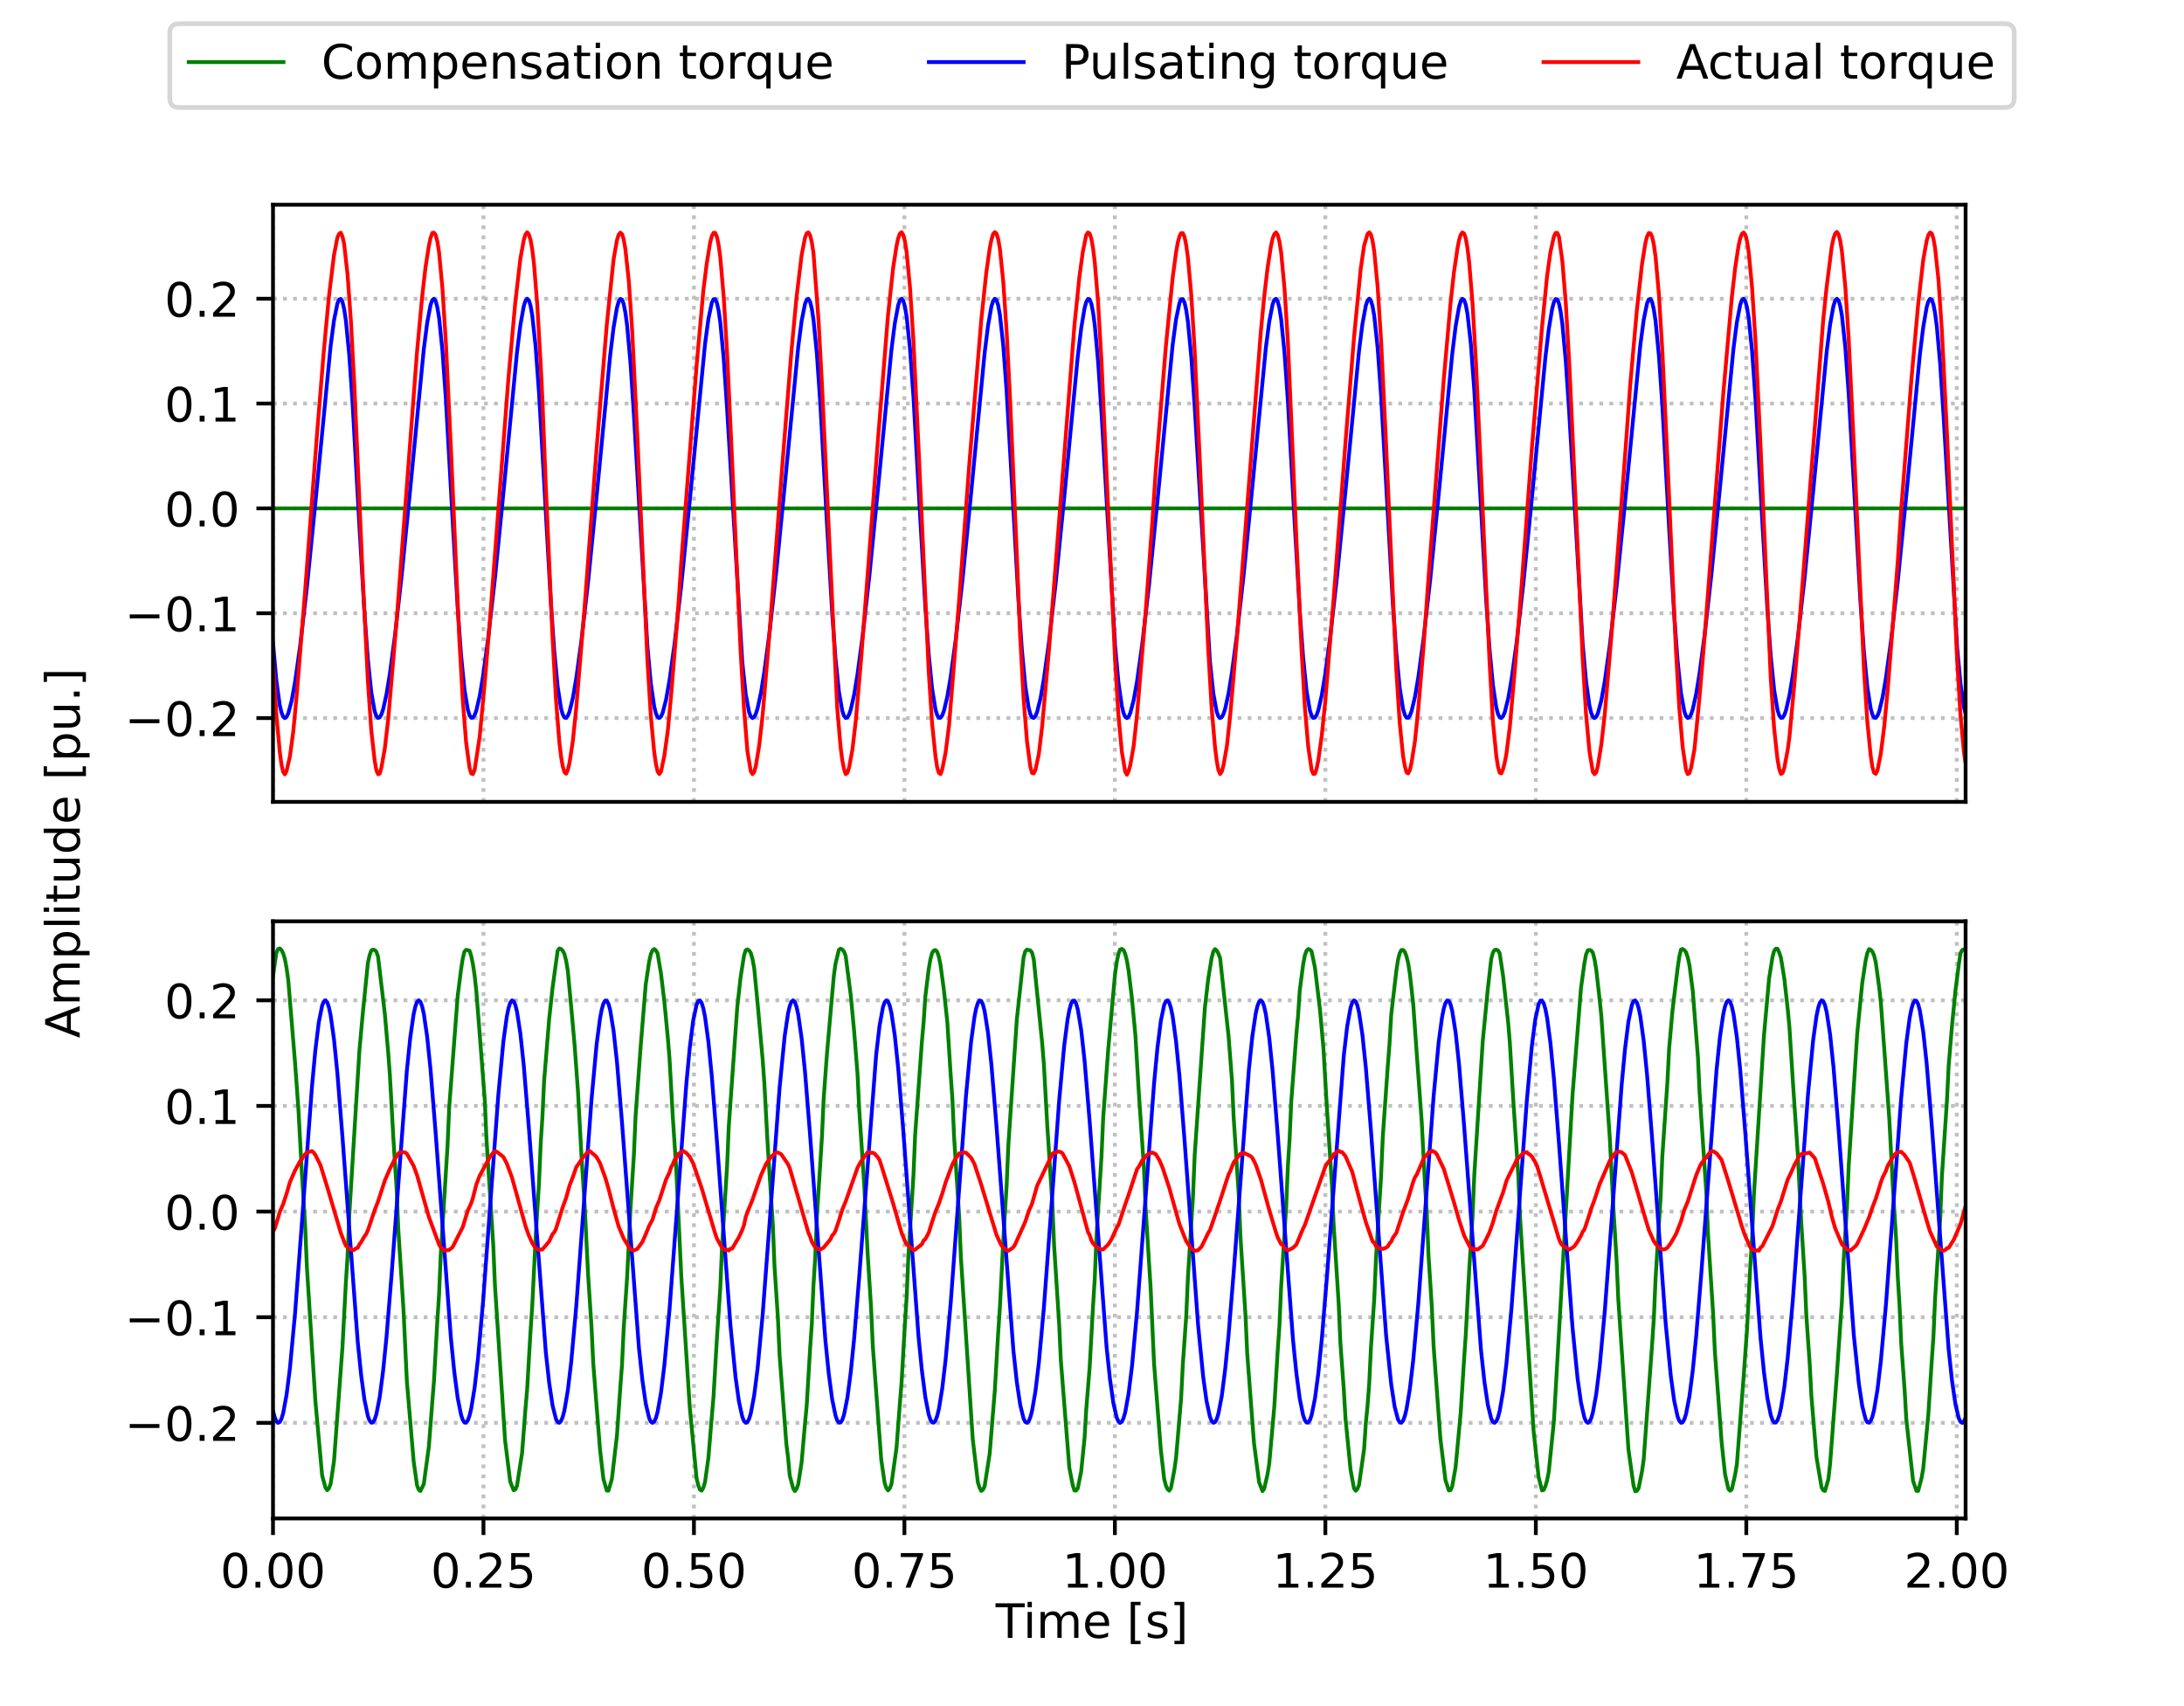 <?xml version="1.0" encoding="utf-8" standalone="no"?>
<!DOCTYPE svg PUBLIC "-//W3C//DTD SVG 1.1//EN"
  "http://www.w3.org/Graphics/SVG/1.1/DTD/svg11.dtd">
<!-- Created with matplotlib (https://matplotlib.org/) -->
<svg height="360pt" version="1.1" viewBox="0 0 460.8 360" width="460.8pt" xmlns="http://www.w3.org/2000/svg" xmlns:xlink="http://www.w3.org/1999/xlink">
 <defs>
  <style type="text/css">
*{stroke-linecap:butt;stroke-linejoin:round;}
  </style>
 </defs>
 <g id="figure_1">
  <g id="patch_1">
   <path d="M 0 360 
L 460.8 360 
L 460.8 0 
L 0 0 
z
" style="fill:#ffffff;"/>
  </g>
  <g id="axes_1">
   <g id="patch_2">
    <path d="M 57.6 169.2 
L 414.72 169.2 
L 414.72 43.2 
L 57.6 43.2 
z
" style="fill:#ffffff;"/>
   </g>
   <g id="matplotlib.axis_1">
    <g id="xtick_1">
     <g id="line2d_1">
      <path clip-path="url(#pb613319b67)" d="M 57.6 169.2 
L 57.6 43.2 
" style="fill:none;stroke:#c0c0c0;stroke-dasharray:0.8,1.32;stroke-dashoffset:0;stroke-width:0.8;"/>
     </g>
    </g>
    <g id="xtick_2">
     <g id="line2d_2">
      <path clip-path="url(#pb613319b67)" d="M 102.007 169.2 
L 102.007 43.2 
" style="fill:none;stroke:#c0c0c0;stroke-dasharray:0.8,1.32;stroke-dashoffset:0;stroke-width:0.8;"/>
     </g>
    </g>
    <g id="xtick_3">
     <g id="line2d_3">
      <path clip-path="url(#pb613319b67)" d="M 146.414 169.2 
L 146.414 43.2 
" style="fill:none;stroke:#c0c0c0;stroke-dasharray:0.8,1.32;stroke-dashoffset:0;stroke-width:0.8;"/>
     </g>
    </g>
    <g id="xtick_4">
     <g id="line2d_4">
      <path clip-path="url(#pb613319b67)" d="M 190.821 169.2 
L 190.821 43.2 
" style="fill:none;stroke:#c0c0c0;stroke-dasharray:0.8,1.32;stroke-dashoffset:0;stroke-width:0.8;"/>
     </g>
    </g>
    <g id="xtick_5">
     <g id="line2d_5">
      <path clip-path="url(#pb613319b67)" d="M 235.229 169.2 
L 235.229 43.2 
" style="fill:none;stroke:#c0c0c0;stroke-dasharray:0.8,1.32;stroke-dashoffset:0;stroke-width:0.8;"/>
     </g>
    </g>
    <g id="xtick_6">
     <g id="line2d_6">
      <path clip-path="url(#pb613319b67)" d="M 279.636 169.2 
L 279.636 43.2 
" style="fill:none;stroke:#c0c0c0;stroke-dasharray:0.8,1.32;stroke-dashoffset:0;stroke-width:0.8;"/>
     </g>
    </g>
    <g id="xtick_7">
     <g id="line2d_7">
      <path clip-path="url(#pb613319b67)" d="M 324.043 169.2 
L 324.043 43.2 
" style="fill:none;stroke:#c0c0c0;stroke-dasharray:0.8,1.32;stroke-dashoffset:0;stroke-width:0.8;"/>
     </g>
    </g>
    <g id="xtick_8">
     <g id="line2d_8">
      <path clip-path="url(#pb613319b67)" d="M 368.45 169.2 
L 368.45 43.2 
" style="fill:none;stroke:#c0c0c0;stroke-dasharray:0.8,1.32;stroke-dashoffset:0;stroke-width:0.8;"/>
     </g>
    </g>
    <g id="xtick_9">
     <g id="line2d_9">
      <path clip-path="url(#pb613319b67)" d="M 412.857 169.2 
L 412.857 43.2 
" style="fill:none;stroke:#c0c0c0;stroke-dasharray:0.8,1.32;stroke-dashoffset:0;stroke-width:0.8;"/>
     </g>
    </g>
   </g>
   <g id="matplotlib.axis_2">
    <g id="ytick_1">
     <g id="line2d_10">
      <path clip-path="url(#pb613319b67)" d="M 57.6 151.517 
L 414.72 151.517 
" style="fill:none;stroke:#c0c0c0;stroke-dasharray:0.8,1.32;stroke-dashoffset:0;stroke-width:0.8;"/>
     </g>
     <g id="line2d_11">
      <defs>
       <path d="M 0 0 
L -3.5 0 
" id="m9a5f752f46" style="stroke:#000000;stroke-width:0.8;"/>
      </defs>
      <g>
       <use style="stroke:#000000;stroke-width:0.8;" x="57.6" xlink:href="#m9a5f752f46" y="151.517"/>
      </g>
     </g>
     <g id="text_1">
      <!-- −0.2 -->
      <defs>
       <path d="M 10.594 35.5 
L 73.188 35.5 
L 73.188 27.203 
L 10.594 27.203 
z
" id="DejaVuSans-8722"/>
       <path d="M 31.781 66.406 
Q 24.172 66.406 20.328 58.906 
Q 16.5 51.422 16.5 36.375 
Q 16.5 21.391 20.328 13.891 
Q 24.172 6.391 31.781 6.391 
Q 39.453 6.391 43.281 13.891 
Q 47.125 21.391 47.125 36.375 
Q 47.125 51.422 43.281 58.906 
Q 39.453 66.406 31.781 66.406 
z
M 31.781 74.219 
Q 44.047 74.219 50.516 64.516 
Q 56.984 54.828 56.984 36.375 
Q 56.984 17.969 50.516 8.266 
Q 44.047 -1.422 31.781 -1.422 
Q 19.531 -1.422 13.062 8.266 
Q 6.594 17.969 6.594 36.375 
Q 6.594 54.828 13.062 64.516 
Q 19.531 74.219 31.781 74.219 
z
" id="DejaVuSans-48"/>
       <path d="M 10.688 12.406 
L 21 12.406 
L 21 0 
L 10.688 0 
z
" id="DejaVuSans-46"/>
       <path d="M 19.188 8.297 
L 53.609 8.297 
L 53.609 0 
L 7.328 0 
L 7.328 8.297 
Q 12.938 14.109 22.625 23.891 
Q 32.328 33.688 34.812 36.531 
Q 39.547 41.844 41.422 45.531 
Q 43.312 49.219 43.312 52.781 
Q 43.312 58.594 39.234 62.25 
Q 35.156 65.922 28.609 65.922 
Q 23.969 65.922 18.812 64.312 
Q 13.672 62.703 7.812 59.422 
L 7.812 69.391 
Q 13.766 71.781 18.938 73 
Q 24.125 74.219 28.422 74.219 
Q 39.75 74.219 46.484 68.547 
Q 53.219 62.891 53.219 53.422 
Q 53.219 48.922 51.531 44.891 
Q 49.859 40.875 45.406 35.406 
Q 44.188 33.984 37.641 27.219 
Q 31.109 20.453 19.188 8.297 
z
" id="DejaVuSans-50"/>
      </defs>
      <g transform="translate(26.317 155.317)scale(0.1 -0.1)">
       <use xlink:href="#DejaVuSans-8722"/>
       <use x="83.789" xlink:href="#DejaVuSans-48"/>
       <use x="147.412" xlink:href="#DejaVuSans-46"/>
       <use x="179.199" xlink:href="#DejaVuSans-50"/>
      </g>
     </g>
    </g>
    <g id="ytick_2">
     <g id="line2d_12">
      <path clip-path="url(#pb613319b67)" d="M 57.6 129.395 
L 414.72 129.395 
" style="fill:none;stroke:#c0c0c0;stroke-dasharray:0.8,1.32;stroke-dashoffset:0;stroke-width:0.8;"/>
     </g>
     <g id="line2d_13">
      <g>
       <use style="stroke:#000000;stroke-width:0.8;" x="57.6" xlink:href="#m9a5f752f46" y="129.395"/>
      </g>
     </g>
     <g id="text_2">
      <!-- −0.1 -->
      <defs>
       <path d="M 12.406 8.297 
L 28.516 8.297 
L 28.516 63.922 
L 10.984 60.406 
L 10.984 69.391 
L 28.422 72.906 
L 38.281 72.906 
L 38.281 8.297 
L 54.391 8.297 
L 54.391 0 
L 12.406 0 
z
" id="DejaVuSans-49"/>
      </defs>
      <g transform="translate(26.317 133.194)scale(0.1 -0.1)">
       <use xlink:href="#DejaVuSans-8722"/>
       <use x="83.789" xlink:href="#DejaVuSans-48"/>
       <use x="147.412" xlink:href="#DejaVuSans-46"/>
       <use x="179.199" xlink:href="#DejaVuSans-49"/>
      </g>
     </g>
    </g>
    <g id="ytick_3">
     <g id="line2d_14">
      <path clip-path="url(#pb613319b67)" d="M 57.6 107.273 
L 414.72 107.273 
" style="fill:none;stroke:#c0c0c0;stroke-dasharray:0.8,1.32;stroke-dashoffset:0;stroke-width:0.8;"/>
     </g>
     <g id="line2d_15">
      <g>
       <use style="stroke:#000000;stroke-width:0.8;" x="57.6" xlink:href="#m9a5f752f46" y="107.273"/>
      </g>
     </g>
     <g id="text_3">
      <!-- 0.0 -->
      <g transform="translate(34.697 111.072)scale(0.1 -0.1)">
       <use xlink:href="#DejaVuSans-48"/>
       <use x="63.623" xlink:href="#DejaVuSans-46"/>
       <use x="95.41" xlink:href="#DejaVuSans-48"/>
      </g>
     </g>
    </g>
    <g id="ytick_4">
     <g id="line2d_16">
      <path clip-path="url(#pb613319b67)" d="M 57.6 85.151 
L 414.72 85.151 
" style="fill:none;stroke:#c0c0c0;stroke-dasharray:0.8,1.32;stroke-dashoffset:0;stroke-width:0.8;"/>
     </g>
     <g id="line2d_17">
      <g>
       <use style="stroke:#000000;stroke-width:0.8;" x="57.6" xlink:href="#m9a5f752f46" y="85.151"/>
      </g>
     </g>
     <g id="text_4">
      <!-- 0.1 -->
      <g transform="translate(34.697 88.95)scale(0.1 -0.1)">
       <use xlink:href="#DejaVuSans-48"/>
       <use x="63.623" xlink:href="#DejaVuSans-46"/>
       <use x="95.41" xlink:href="#DejaVuSans-49"/>
      </g>
     </g>
    </g>
    <g id="ytick_5">
     <g id="line2d_18">
      <path clip-path="url(#pb613319b67)" d="M 57.6 63.029 
L 414.72 63.029 
" style="fill:none;stroke:#c0c0c0;stroke-dasharray:0.8,1.32;stroke-dashoffset:0;stroke-width:0.8;"/>
     </g>
     <g id="line2d_19">
      <g>
       <use style="stroke:#000000;stroke-width:0.8;" x="57.6" xlink:href="#m9a5f752f46" y="63.029"/>
      </g>
     </g>
     <g id="text_5">
      <!-- 0.2 -->
      <g transform="translate(34.697 66.828)scale(0.1 -0.1)">
       <use xlink:href="#DejaVuSans-48"/>
       <use x="63.623" xlink:href="#DejaVuSans-46"/>
       <use x="95.41" xlink:href="#DejaVuSans-50"/>
      </g>
     </g>
    </g>
   </g>
   <g id="line2d_20">
    <path clip-path="url(#pb613319b67)" d="M 57.6 107.273 
L 414.72 107.273 
L 414.72 107.273 
" style="fill:none;stroke:#008000;stroke-linecap:square;stroke-width:0.8;"/>
   </g>
   <g id="line2d_21">
    <path clip-path="url(#pb613319b67)" d="M 57.6 135.62 
L 58.315 143.65 
L 59.03 148.807 
L 59.387 150.339 
L 59.745 151.225 
L 60.102 151.517 
L 60.46 151.273 
L 60.817 150.55 
L 61.532 147.892 
L 62.247 143.953 
L 63.32 136.317 
L 64.75 123.952 
L 66.537 106.145 
L 69.754 73.035 
L 70.469 67.61 
L 71.184 64.061 
L 71.542 63.204 
L 71.899 63.068 
L 72.257 63.722 
L 72.614 65.218 
L 72.972 67.585 
L 73.686 74.901 
L 74.401 85.269 
L 75.831 111.053 
L 76.904 129.476 
L 77.619 139.148 
L 78.334 146.042 
L 79.049 150.078 
L 79.406 151.093 
L 79.764 151.503 
L 80.121 151.364 
L 80.479 150.735 
L 80.836 149.673 
L 81.551 146.462 
L 82.266 142.108 
L 83.338 134.036 
L 84.768 121.291 
L 86.556 103.17 
L 89.415 73.7 
L 90.13 68.114 
L 90.845 64.331 
L 91.203 63.33 
L 91.56 63.033 
L 91.918 63.513 
L 92.275 64.825 
L 92.633 67.005 
L 93.348 73.962 
L 94.063 84.041 
L 95.493 109.642 
L 96.565 128.303 
L 97.28 138.248 
L 97.995 145.448 
L 98.71 149.781 
L 99.067 150.931 
L 99.425 151.464 
L 99.782 151.436 
L 100.14 150.905 
L 100.497 149.929 
L 101.212 146.858 
L 101.927 142.609 
L 103 134.646 
L 104.43 121.996 
L 106.217 103.954 
L 109.077 74.346 
L 109.792 68.612 
L 110.507 64.613 
L 110.864 63.479 
L 111.222 63.033 
L 111.579 63.35 
L 111.937 64.489 
L 112.294 66.49 
L 113.009 73.1 
L 113.724 82.89 
L 114.796 101.608 
L 116.226 127.144 
L 116.941 137.345 
L 117.656 144.839 
L 118.371 149.461 
L 118.729 150.745 
L 119.086 151.401 
L 119.444 151.485 
L 119.801 151.054 
L 120.159 150.166 
L 120.874 147.238 
L 121.588 143.097 
L 122.661 135.247 
L 124.091 122.697 
L 125.878 104.742 
L 128.738 75.02 
L 129.453 69.142 
L 130.168 64.93 
L 130.525 63.662 
L 130.883 63.065 
L 131.24 63.217 
L 131.598 64.18 
L 131.955 65.999 
L 132.313 68.692 
L 133.028 76.621 
L 133.743 87.467 
L 136.603 136.388 
L 137.317 144.182 
L 138.032 149.104 
L 138.39 150.527 
L 138.747 151.312 
L 139.105 151.512 
L 139.462 151.186 
L 139.82 150.39 
L 140.535 147.613 
L 141.25 143.586 
L 142.322 135.862 
L 143.752 123.423 
L 145.539 105.56 
L 148.757 72.563 
L 149.472 67.258 
L 150.187 63.883 
L 150.544 63.134 
L 150.902 63.117 
L 151.259 63.899 
L 151.617 65.53 
L 151.974 68.034 
L 152.689 75.609 
L 153.404 86.18 
L 156.621 139.781 
L 157.336 146.451 
L 158.051 150.276 
L 158.409 151.194 
L 158.766 151.516 
L 159.124 151.298 
L 159.481 150.598 
L 159.839 149.474 
L 160.554 146.163 
L 161.268 141.736 
L 162.341 133.581 
L 163.771 120.755 
L 165.558 102.574 
L 168.418 73.204 
L 169.133 67.737 
L 169.848 64.127 
L 170.205 63.233 
L 170.563 63.056 
L 170.92 63.666 
L 171.278 65.115 
L 171.635 67.435 
L 172.35 74.661 
L 173.065 84.956 
L 174.495 110.695 
L 175.568 129.179 
L 176.283 138.92 
L 176.997 145.891 
L 177.712 150.004 
L 178.07 151.054 
L 178.427 151.495 
L 178.785 151.385 
L 179.142 150.781 
L 179.5 149.741 
L 180.215 146.567 
L 180.93 142.242 
L 182.002 134.199 
L 183.432 121.477 
L 185.219 103.378 
L 188.079 73.863 
L 188.794 68.238 
L 189.509 64.4 
L 189.867 63.365 
L 190.224 63.03 
L 190.582 63.468 
L 190.939 64.736 
L 191.297 66.871 
L 192.012 73.738 
L 192.726 83.741 
L 194.156 109.284 
L 195.229 127.997 
L 195.944 138.009 
L 196.659 145.286 
L 197.374 149.697 
L 197.731 150.883 
L 198.089 151.449 
L 198.446 151.452 
L 198.804 150.948 
L 199.161 149.996 
L 199.876 146.965 
L 200.591 142.747 
L 201.663 134.817 
L 203.093 122.199 
L 204.881 104.178 
L 207.741 74.541 
L 208.455 68.766 
L 209.17 64.705 
L 209.528 63.53 
L 209.885 63.039 
L 210.243 63.307 
L 210.6 64.394 
L 210.958 66.342 
L 211.673 72.846 
L 212.388 82.548 
L 213.46 101.2 
L 214.89 126.797 
L 215.605 137.074 
L 216.32 144.656 
L 217.035 149.364 
L 217.392 150.687 
L 217.75 151.379 
L 218.107 151.495 
L 218.465 151.092 
L 218.822 150.229 
L 219.537 147.343 
L 220.252 143.232 
L 221.325 135.416 
L 222.755 122.89 
L 224.542 104.962 
L 227.402 75.213 
L 228.117 69.296 
L 228.832 65.025 
L 229.189 63.72 
L 229.547 63.081 
L 229.904 63.186 
L 230.262 64.1 
L 230.619 65.867 
L 230.977 68.51 
L 231.692 76.347 
L 232.406 87.122 
L 235.266 136.125 
L 235.981 144.001 
L 236.696 149.005 
L 237.054 150.465 
L 237.411 151.284 
L 237.769 151.516 
L 238.126 151.217 
L 238.484 150.445 
L 239.199 147.709 
L 239.914 143.712 
L 240.986 136.014 
L 242.416 123.603 
L 244.203 105.761 
L 247.421 72.72 
L 248.135 67.375 
L 248.85 63.941 
L 249.208 63.156 
L 249.565 63.098 
L 249.923 63.837 
L 250.28 65.422 
L 250.638 67.879 
L 251.353 75.365 
L 252.068 85.868 
L 255.285 139.569 
L 256 146.315 
L 256.715 150.211 
L 257.072 151.161 
L 257.43 151.513 
L 257.787 151.322 
L 258.145 150.646 
L 258.502 149.542 
L 259.217 146.266 
L 259.932 141.864 
L 261.005 133.74 
L 262.435 120.946 
L 264.222 102.787 
L 267.082 73.378 
L 267.797 67.869 
L 268.512 64.198 
L 268.869 63.266 
L 269.227 63.046 
L 269.584 63.608 
L 269.942 65.008 
L 270.299 67.277 
L 271.014 74.406 
L 271.729 84.623 
L 273.159 110.314 
L 274.231 128.863 
L 274.946 138.678 
L 275.661 145.733 
L 276.376 149.925 
L 276.734 151.011 
L 277.091 151.485 
L 277.449 151.405 
L 277.806 150.828 
L 278.164 149.812 
L 278.879 146.674 
L 279.594 142.377 
L 280.666 134.36 
L 282.096 121.66 
L 283.883 103.581 
L 286.743 74.043 
L 287.458 68.377 
L 288.173 64.478 
L 288.53 63.406 
L 288.888 63.029 
L 289.245 63.421 
L 289.603 64.641 
L 289.96 66.726 
L 290.675 73.499 
L 291.39 83.426 
L 292.463 102.244 
L 293.893 127.686 
L 294.608 137.768 
L 295.323 145.125 
L 296.037 149.613 
L 296.395 150.834 
L 296.752 151.434 
L 297.11 151.465 
L 297.467 150.987 
L 297.825 150.057 
L 298.54 147.062 
L 299.255 142.869 
L 300.327 134.964 
L 301.757 122.369 
L 303.545 104.379 
L 306.404 74.701 
L 307.119 68.89 
L 307.834 64.779 
L 308.192 63.573 
L 308.549 63.046 
L 308.907 63.275 
L 309.264 64.32 
L 309.622 66.225 
L 310.337 72.646 
L 311.052 82.279 
L 312.124 100.874 
L 313.554 126.513 
L 314.269 136.849 
L 314.984 144.5 
L 315.699 149.279 
L 316.056 150.635 
L 316.414 151.358 
L 316.771 151.502 
L 317.129 151.125 
L 317.486 150.285 
L 318.201 147.435 
L 318.916 143.353 
L 319.988 135.565 
L 321.418 123.07 
L 323.206 105.153 
L 326.066 75.38 
L 326.781 69.428 
L 327.495 65.108 
L 327.853 63.771 
L 328.21 63.096 
L 328.568 63.161 
L 328.925 64.031 
L 329.283 65.754 
L 329.64 68.351 
L 330.355 76.102 
L 331.07 86.811 
L 333.93 135.884 
L 334.645 143.834 
L 335.36 148.91 
L 335.717 150.405 
L 336.075 151.257 
L 336.432 151.517 
L 336.79 151.244 
L 337.147 150.497 
L 337.862 147.798 
L 338.577 143.829 
L 339.65 136.162 
L 341.08 123.777 
L 342.867 105.966 
L 346.084 72.885 
L 346.799 67.497 
L 347.514 64.003 
L 347.872 63.18 
L 348.229 63.082 
L 348.587 63.776 
L 348.944 65.315 
L 349.302 67.725 
L 350.017 75.123 
L 350.732 85.556 
L 352.161 111.376 
L 353.234 129.743 
L 353.949 139.35 
L 354.664 146.173 
L 355.379 150.142 
L 355.736 151.127 
L 356.094 151.508 
L 356.451 151.344 
L 356.809 150.693 
L 357.166 149.611 
L 357.881 146.368 
L 358.596 141.991 
L 359.668 133.895 
L 361.098 121.119 
L 362.886 102.98 
L 365.746 73.537 
L 366.461 67.989 
L 367.175 64.263 
L 367.533 63.296 
L 367.89 63.038 
L 368.248 63.56 
L 368.605 64.917 
L 368.963 67.142 
L 369.678 74.184 
L 370.393 84.331 
L 371.823 109.973 
L 372.895 128.577 
L 373.61 138.458 
L 374.325 145.586 
L 375.04 149.851 
L 375.397 150.97 
L 375.755 151.475 
L 376.112 151.422 
L 376.47 150.869 
L 376.827 149.874 
L 377.542 146.772 
L 378.257 142.5 
L 379.33 134.514 
L 380.76 121.848 
L 382.547 103.797 
L 385.407 74.218 
L 386.122 68.513 
L 386.837 64.557 
L 387.194 63.448 
L 387.552 63.03 
L 387.909 63.379 
L 388.267 64.552 
L 388.624 66.588 
L 389.339 73.267 
L 390.054 83.115 
L 391.126 101.877 
L 392.556 127.378 
L 393.271 137.528 
L 393.986 144.964 
L 394.701 149.529 
L 395.059 150.785 
L 395.416 151.416 
L 395.774 151.477 
L 396.131 151.025 
L 396.489 150.118 
L 397.204 147.16 
L 397.919 142.997 
L 398.991 135.125 
L 400.421 122.55 
L 402.208 104.572 
L 405.068 74.864 
L 405.783 69.019 
L 406.498 64.856 
L 406.855 63.618 
L 407.213 63.055 
L 407.57 63.244 
L 407.928 64.247 
L 408.285 66.108 
L 408.643 68.843 
L 409.358 76.853 
L 410.073 87.758 
L 412.933 136.613 
L 413.648 144.338 
L 414.363 149.191 
L 414.72 150.581 
L 414.72 150.581 
" style="fill:none;stroke:#0000ff;stroke-linecap:square;stroke-width:0.8;"/>
   </g>
   <g id="line2d_22">
    <path clip-path="url(#pb613319b67)" d="M 57.6 139.277 
L 58.315 150.898 
L 59.03 158.631 
L 59.387 161.336 
L 59.745 162.871 
L 60.102 163.397 
L 60.46 162.687 
L 61.175 159.584 
L 61.89 154.262 
L 62.605 146.631 
L 64.392 124.475 
L 66.894 91.548 
L 68.324 74.052 
L 69.397 62.582 
L 70.469 53.83 
L 71.184 50.126 
L 71.542 49.342 
L 71.899 49.105 
L 72.257 49.898 
L 72.614 51.54 
L 73.329 57.893 
L 74.044 67.829 
L 74.759 81.224 
L 76.546 122.115 
L 77.619 143.743 
L 78.334 154.113 
L 79.049 160.465 
L 79.406 162.522 
L 79.764 163.364 
L 80.121 163.237 
L 80.479 161.936 
L 81.194 157.895 
L 81.908 151.759 
L 83.696 130.799 
L 87.986 74.266 
L 89.058 62.705 
L 89.773 56.439 
L 90.488 51.837 
L 90.845 50.209 
L 91.203 49.157 
L 91.56 49.095 
L 91.918 49.569 
L 92.275 50.931 
L 92.633 53.224 
L 93.348 60.816 
L 94.063 72.082 
L 95.135 94.545 
L 96.923 135.16 
L 97.637 147.717 
L 98.352 156.728 
L 99.067 162.003 
L 99.425 163.203 
L 99.782 163.339 
L 100.14 162.472 
L 101.212 155.424 
L 102.285 143.999 
L 103.357 130.969 
L 107.289 79.63 
L 108.719 63.809 
L 109.792 54.619 
L 110.507 50.648 
L 110.864 49.502 
L 111.222 49.002 
L 111.579 49.447 
L 111.937 50.611 
L 112.294 52.605 
L 112.652 55.52 
L 113.366 64.417 
L 114.081 76.858 
L 114.439 84.178 
L 115.154 102.421 
L 116.584 134.668 
L 117.299 147.498 
L 118.014 156.578 
L 118.371 159.628 
L 118.729 161.68 
L 119.086 162.927 
L 119.444 163.257 
L 119.801 162.463 
L 120.159 160.983 
L 120.874 156.256 
L 121.588 149.286 
L 123.376 127.669 
L 125.878 94.643 
L 128.023 68.54 
L 129.453 54.785 
L 130.168 50.689 
L 130.525 49.537 
L 130.883 49.082 
L 131.24 49.396 
L 131.598 50.515 
L 131.955 52.594 
L 132.67 59.304 
L 133.385 69.855 
L 134.458 91.679 
L 136.603 139.478 
L 137.317 151.067 
L 138.032 158.715 
L 138.39 161.157 
L 138.747 162.774 
L 139.105 163.329 
L 139.462 162.838 
L 140.177 159.42 
L 140.892 154.229 
L 141.607 146.625 
L 143.037 129.033 
L 143.752 118.398 
L 146.969 77.167 
L 148.399 61.298 
L 149.114 55.595 
L 149.829 51.215 
L 150.187 49.818 
L 150.544 49.119 
L 150.902 49.13 
L 151.259 49.951 
L 151.617 51.665 
L 151.974 54.332 
L 152.689 62.63 
L 153.404 74.32 
L 154.476 97.437 
L 156.264 137.492 
L 156.979 149.556 
L 157.694 158.483 
L 158.409 162.765 
L 158.766 163.346 
L 159.124 162.906 
L 159.481 161.584 
L 160.196 157.185 
L 160.911 150.827 
L 162.341 133.807 
L 163.413 119.705 
L 165.201 96.379 
L 166.988 74.032 
L 168.061 62.696 
L 169.133 53.836 
L 169.848 50.157 
L 170.205 49.213 
L 170.563 49.039 
L 170.92 49.614 
L 171.278 51.082 
L 171.635 53.416 
L 172.708 67.654 
L 173.423 81.076 
L 176.64 149.301 
L 177.355 157.652 
L 177.712 160.429 
L 178.07 162.234 
L 178.427 163.338 
L 178.785 163.081 
L 179.142 161.981 
L 179.857 158.135 
L 180.572 151.98 
L 181.645 139.572 
L 183.432 116.404 
L 185.219 93.037 
L 187.364 66.469 
L 188.437 56.568 
L 189.152 51.928 
L 189.509 50.272 
L 189.867 49.291 
L 190.224 48.993 
L 190.582 49.606 
L 190.939 50.972 
L 191.297 53.282 
L 192.012 60.807 
L 192.726 71.96 
L 193.799 94.353 
L 195.944 141.642 
L 196.659 152.623 
L 197.374 159.553 
L 197.731 161.952 
L 198.089 163.077 
L 198.446 163.336 
L 198.804 162.34 
L 199.519 158.729 
L 200.234 153.101 
L 201.306 139.861 
L 202.378 126.458 
L 204.523 97.805 
L 207.026 67.634 
L 208.098 57.499 
L 208.813 52.463 
L 209.17 50.641 
L 209.528 49.397 
L 209.885 48.975 
L 210.243 49.271 
L 210.6 50.412 
L 210.958 52.417 
L 211.673 59.394 
L 212.388 69.966 
L 213.103 83.905 
L 214.533 116.851 
L 215.248 134.478 
L 215.963 147.35 
L 216.677 156.371 
L 217.392 161.789 
L 217.75 163.103 
L 218.107 163.199 
L 218.465 162.455 
L 219.18 159.126 
L 219.895 153.104 
L 221.325 137.088 
L 226.687 68.71 
L 227.759 58.251 
L 228.474 53.088 
L 229.189 49.561 
L 229.547 49.054 
L 229.904 49.288 
L 230.262 50.341 
L 230.619 52.339 
L 230.977 55.256 
L 231.692 63.919 
L 232.406 76.277 
L 233.836 108.039 
L 235.266 139.309 
L 235.981 150.995 
L 236.696 158.608 
L 237.411 162.865 
L 237.769 163.473 
L 238.126 162.721 
L 238.484 161.419 
L 239.199 157.366 
L 239.914 150.659 
L 241.701 129.351 
L 243.131 110.067 
L 243.846 99.344 
L 245.991 73.01 
L 247.421 58.55 
L 248.135 53.235 
L 248.493 51.22 
L 248.85 49.862 
L 249.208 49.185 
L 249.565 49.187 
L 249.923 49.98 
L 250.28 51.758 
L 250.638 54.38 
L 251.353 62.312 
L 252.068 74.072 
L 253.14 97.026 
L 254.928 137.143 
L 255.643 149.394 
L 256.357 157.676 
L 256.715 160.547 
L 257.072 162.472 
L 257.43 163.321 
L 257.787 162.797 
L 258.145 161.474 
L 258.86 157.424 
L 259.575 150.795 
L 261.005 134.273 
L 266.009 70.137 
L 266.724 62.665 
L 267.439 56.582 
L 268.154 51.938 
L 268.512 50.297 
L 268.869 49.398 
L 269.227 49.041 
L 269.584 49.58 
L 269.942 50.949 
L 270.299 53.224 
L 271.014 60.84 
L 271.729 72.07 
L 273.516 113.431 
L 274.589 136.808 
L 275.304 149.118 
L 276.019 157.541 
L 276.734 162.489 
L 277.091 163.307 
L 277.449 163.256 
L 277.806 162.145 
L 278.164 160.326 
L 278.879 155.179 
L 279.594 148.256 
L 281.381 126.313 
L 283.883 93.356 
L 285.671 71.343 
L 287.101 56.669 
L 287.815 51.825 
L 288.53 49.348 
L 288.888 49.019 
L 289.245 49.461 
L 289.603 50.847 
L 289.96 53.128 
L 290.675 60.573 
L 291.39 71.751 
L 292.463 94.106 
L 294.608 141.454 
L 295.323 152.564 
L 296.037 159.575 
L 296.395 161.594 
L 296.752 162.97 
L 297.11 163.187 
L 297.467 162.477 
L 297.825 160.911 
L 298.54 156.36 
L 299.255 149.405 
L 300.327 136.758 
L 301.4 121.904 
L 304.617 80.053 
L 306.047 63.982 
L 306.762 57.518 
L 307.477 52.611 
L 307.834 50.701 
L 308.192 49.524 
L 308.549 49.034 
L 308.907 49.28 
L 309.264 50.308 
L 309.622 52.367 
L 309.979 55.335 
L 310.694 64.056 
L 311.409 76.5 
L 312.481 99.84 
L 314.269 139.528 
L 314.984 152.228 
L 315.699 159.452 
L 316.056 161.78 
L 316.414 163.053 
L 316.771 163.187 
L 317.129 162.294 
L 317.486 160.886 
L 317.844 159 
L 318.559 153.34 
L 319.631 141.106 
L 321.061 123.293 
L 323.206 94.558 
L 325.351 69.024 
L 326.423 58.189 
L 327.138 53.124 
L 327.853 49.914 
L 328.21 49.15 
L 328.568 49.141 
L 328.925 49.919 
L 329.64 55.119 
L 330.355 63.799 
L 331.07 76.11 
L 332.143 99.424 
L 333.93 139.09 
L 334.645 150.774 
L 335.36 158.577 
L 336.075 162.869 
L 336.432 163.355 
L 336.79 162.968 
L 337.147 161.566 
L 337.862 157.067 
L 338.577 150.836 
L 340.007 133.945 
L 343.225 91.4 
L 343.939 81.429 
L 345.369 65.34 
L 346.442 55.763 
L 347.157 51.303 
L 347.514 49.895 
L 347.872 49.162 
L 348.229 49.241 
L 348.587 49.975 
L 348.944 51.608 
L 349.302 54.173 
L 350.017 62.157 
L 350.732 73.964 
L 351.804 96.786 
L 353.591 137.039 
L 354.306 149.317 
L 355.021 157.615 
L 355.736 162.472 
L 356.094 163.34 
L 356.451 163.128 
L 356.809 161.998 
L 357.524 158.004 
L 358.596 146.937 
L 359.668 134.216 
L 363.601 82.976 
L 365.388 62.828 
L 366.103 56.547 
L 366.818 51.81 
L 367.175 50.267 
L 367.533 49.325 
L 367.89 49.06 
L 368.248 49.553 
L 368.605 50.931 
L 368.963 53.249 
L 369.678 60.828 
L 370.393 71.963 
L 371.465 94.298 
L 373.61 143.259 
L 374.325 153.732 
L 375.04 160.282 
L 375.397 162.278 
L 375.755 163.304 
L 376.112 163.089 
L 376.47 162.01 
L 377.185 158.197 
L 377.542 155.594 
L 378.615 144.045 
L 379.687 131.081 
L 384.692 67.399 
L 385.407 60.521 
L 386.479 52.035 
L 386.837 50.336 
L 387.194 49.289 
L 387.552 48.927 
L 387.909 49.432 
L 388.267 50.813 
L 388.624 53.072 
L 389.339 60.486 
L 390.054 71.539 
L 391.126 93.785 
L 393.271 141.295 
L 393.986 152.261 
L 394.701 159.488 
L 395.059 161.89 
L 395.416 163.052 
L 395.774 163.281 
L 396.131 162.539 
L 396.846 158.915 
L 397.561 153.206 
L 398.276 145.621 
L 400.421 118.311 
L 401.136 107.452 
L 403.281 80.117 
L 404.711 64.223 
L 405.783 54.811 
L 406.498 50.813 
L 406.855 49.589 
L 407.213 49.057 
L 407.57 49.242 
L 407.928 50.344 
L 408.285 52.345 
L 409 59.117 
L 409.715 69.78 
L 410.788 91.352 
L 412.933 139.299 
L 413.648 151.005 
L 414.363 158.65 
L 414.72 161.081 
L 414.72 161.081 
" style="fill:none;stroke:#ff0000;stroke-linecap:square;stroke-width:0.8;"/>
   </g>
   <g id="patch_3">
    <path d="M 57.6 169.2 
L 57.6 43.2 
" style="fill:none;stroke:#000000;stroke-linecap:square;stroke-linejoin:miter;stroke-width:0.8;"/>
   </g>
   <g id="patch_4">
    <path d="M 414.72 169.2 
L 414.72 43.2 
" style="fill:none;stroke:#000000;stroke-linecap:square;stroke-linejoin:miter;stroke-width:0.8;"/>
   </g>
   <g id="patch_5">
    <path d="M 57.6 169.2 
L 414.72 169.2 
" style="fill:none;stroke:#000000;stroke-linecap:square;stroke-linejoin:miter;stroke-width:0.8;"/>
   </g>
   <g id="patch_6">
    <path d="M 57.6 43.2 
L 414.72 43.2 
" style="fill:none;stroke:#000000;stroke-linecap:square;stroke-linejoin:miter;stroke-width:0.8;"/>
   </g>
  </g>
  <g id="axes_2">
   <g id="patch_7">
    <path d="M 57.6 320.4 
L 414.72 320.4 
L 414.72 194.4 
L 57.6 194.4 
z
" style="fill:#ffffff;"/>
   </g>
   <g id="matplotlib.axis_3">
    <g id="xtick_10">
     <g id="line2d_23">
      <path clip-path="url(#p0b9c2be949)" d="M 57.6 320.4 
L 57.6 194.4 
" style="fill:none;stroke:#c0c0c0;stroke-dasharray:0.8,1.32;stroke-dashoffset:0;stroke-width:0.8;"/>
     </g>
     <g id="line2d_24">
      <defs>
       <path d="M 0 0 
L 0 3.5 
" id="mfd25e1437b" style="stroke:#000000;stroke-width:0.8;"/>
      </defs>
      <g>
       <use style="stroke:#000000;stroke-width:0.8;" x="57.6" xlink:href="#mfd25e1437b" y="320.4"/>
      </g>
     </g>
     <g id="text_6">
      <!-- 0.00 -->
      <g transform="translate(46.467 334.998)scale(0.1 -0.1)">
       <use xlink:href="#DejaVuSans-48"/>
       <use x="63.623" xlink:href="#DejaVuSans-46"/>
       <use x="95.41" xlink:href="#DejaVuSans-48"/>
       <use x="159.033" xlink:href="#DejaVuSans-48"/>
      </g>
     </g>
    </g>
    <g id="xtick_11">
     <g id="line2d_25">
      <path clip-path="url(#p0b9c2be949)" d="M 102.007 320.4 
L 102.007 194.4 
" style="fill:none;stroke:#c0c0c0;stroke-dasharray:0.8,1.32;stroke-dashoffset:0;stroke-width:0.8;"/>
     </g>
     <g id="line2d_26">
      <g>
       <use style="stroke:#000000;stroke-width:0.8;" x="102.007" xlink:href="#mfd25e1437b" y="320.4"/>
      </g>
     </g>
     <g id="text_7">
      <!-- 0.25 -->
      <defs>
       <path d="M 10.797 72.906 
L 49.516 72.906 
L 49.516 64.594 
L 19.828 64.594 
L 19.828 46.734 
Q 21.969 47.469 24.109 47.828 
Q 26.266 48.188 28.422 48.188 
Q 40.625 48.188 47.75 41.5 
Q 54.891 34.812 54.891 23.391 
Q 54.891 11.625 47.562 5.094 
Q 40.234 -1.422 26.906 -1.422 
Q 22.312 -1.422 17.547 -0.641 
Q 12.797 0.141 7.719 1.703 
L 7.719 11.625 
Q 12.109 9.234 16.797 8.062 
Q 21.484 6.891 26.703 6.891 
Q 35.156 6.891 40.078 11.328 
Q 45.016 15.766 45.016 23.391 
Q 45.016 31 40.078 35.438 
Q 35.156 39.891 26.703 39.891 
Q 22.75 39.891 18.812 39.016 
Q 14.891 38.141 10.797 36.281 
z
" id="DejaVuSans-53"/>
      </defs>
      <g transform="translate(90.874 334.998)scale(0.1 -0.1)">
       <use xlink:href="#DejaVuSans-48"/>
       <use x="63.623" xlink:href="#DejaVuSans-46"/>
       <use x="95.41" xlink:href="#DejaVuSans-50"/>
       <use x="159.033" xlink:href="#DejaVuSans-53"/>
      </g>
     </g>
    </g>
    <g id="xtick_12">
     <g id="line2d_27">
      <path clip-path="url(#p0b9c2be949)" d="M 146.414 320.4 
L 146.414 194.4 
" style="fill:none;stroke:#c0c0c0;stroke-dasharray:0.8,1.32;stroke-dashoffset:0;stroke-width:0.8;"/>
     </g>
     <g id="line2d_28">
      <g>
       <use style="stroke:#000000;stroke-width:0.8;" x="146.414" xlink:href="#mfd25e1437b" y="320.4"/>
      </g>
     </g>
     <g id="text_8">
      <!-- 0.50 -->
      <g transform="translate(135.281 334.998)scale(0.1 -0.1)">
       <use xlink:href="#DejaVuSans-48"/>
       <use x="63.623" xlink:href="#DejaVuSans-46"/>
       <use x="95.41" xlink:href="#DejaVuSans-53"/>
       <use x="159.033" xlink:href="#DejaVuSans-48"/>
      </g>
     </g>
    </g>
    <g id="xtick_13">
     <g id="line2d_29">
      <path clip-path="url(#p0b9c2be949)" d="M 190.821 320.4 
L 190.821 194.4 
" style="fill:none;stroke:#c0c0c0;stroke-dasharray:0.8,1.32;stroke-dashoffset:0;stroke-width:0.8;"/>
     </g>
     <g id="line2d_30">
      <g>
       <use style="stroke:#000000;stroke-width:0.8;" x="190.821" xlink:href="#mfd25e1437b" y="320.4"/>
      </g>
     </g>
     <g id="text_9">
      <!-- 0.75 -->
      <defs>
       <path d="M 8.203 72.906 
L 55.078 72.906 
L 55.078 68.703 
L 28.609 0 
L 18.312 0 
L 43.219 64.594 
L 8.203 64.594 
z
" id="DejaVuSans-55"/>
      </defs>
      <g transform="translate(179.689 334.998)scale(0.1 -0.1)">
       <use xlink:href="#DejaVuSans-48"/>
       <use x="63.623" xlink:href="#DejaVuSans-46"/>
       <use x="95.41" xlink:href="#DejaVuSans-55"/>
       <use x="159.033" xlink:href="#DejaVuSans-53"/>
      </g>
     </g>
    </g>
    <g id="xtick_14">
     <g id="line2d_31">
      <path clip-path="url(#p0b9c2be949)" d="M 235.229 320.4 
L 235.229 194.4 
" style="fill:none;stroke:#c0c0c0;stroke-dasharray:0.8,1.32;stroke-dashoffset:0;stroke-width:0.8;"/>
     </g>
     <g id="line2d_32">
      <g>
       <use style="stroke:#000000;stroke-width:0.8;" x="235.229" xlink:href="#mfd25e1437b" y="320.4"/>
      </g>
     </g>
     <g id="text_10">
      <!-- 1.00 -->
      <g transform="translate(224.096 334.998)scale(0.1 -0.1)">
       <use xlink:href="#DejaVuSans-49"/>
       <use x="63.623" xlink:href="#DejaVuSans-46"/>
       <use x="95.41" xlink:href="#DejaVuSans-48"/>
       <use x="159.033" xlink:href="#DejaVuSans-48"/>
      </g>
     </g>
    </g>
    <g id="xtick_15">
     <g id="line2d_33">
      <path clip-path="url(#p0b9c2be949)" d="M 279.636 320.4 
L 279.636 194.4 
" style="fill:none;stroke:#c0c0c0;stroke-dasharray:0.8,1.32;stroke-dashoffset:0;stroke-width:0.8;"/>
     </g>
     <g id="line2d_34">
      <g>
       <use style="stroke:#000000;stroke-width:0.8;" x="279.636" xlink:href="#mfd25e1437b" y="320.4"/>
      </g>
     </g>
     <g id="text_11">
      <!-- 1.25 -->
      <g transform="translate(268.503 334.998)scale(0.1 -0.1)">
       <use xlink:href="#DejaVuSans-49"/>
       <use x="63.623" xlink:href="#DejaVuSans-46"/>
       <use x="95.41" xlink:href="#DejaVuSans-50"/>
       <use x="159.033" xlink:href="#DejaVuSans-53"/>
      </g>
     </g>
    </g>
    <g id="xtick_16">
     <g id="line2d_35">
      <path clip-path="url(#p0b9c2be949)" d="M 324.043 320.4 
L 324.043 194.4 
" style="fill:none;stroke:#c0c0c0;stroke-dasharray:0.8,1.32;stroke-dashoffset:0;stroke-width:0.8;"/>
     </g>
     <g id="line2d_36">
      <g>
       <use style="stroke:#000000;stroke-width:0.8;" x="324.043" xlink:href="#mfd25e1437b" y="320.4"/>
      </g>
     </g>
     <g id="text_12">
      <!-- 1.50 -->
      <g transform="translate(312.91 334.998)scale(0.1 -0.1)">
       <use xlink:href="#DejaVuSans-49"/>
       <use x="63.623" xlink:href="#DejaVuSans-46"/>
       <use x="95.41" xlink:href="#DejaVuSans-53"/>
       <use x="159.033" xlink:href="#DejaVuSans-48"/>
      </g>
     </g>
    </g>
    <g id="xtick_17">
     <g id="line2d_37">
      <path clip-path="url(#p0b9c2be949)" d="M 368.45 320.4 
L 368.45 194.4 
" style="fill:none;stroke:#c0c0c0;stroke-dasharray:0.8,1.32;stroke-dashoffset:0;stroke-width:0.8;"/>
     </g>
     <g id="line2d_38">
      <g>
       <use style="stroke:#000000;stroke-width:0.8;" x="368.45" xlink:href="#mfd25e1437b" y="320.4"/>
      </g>
     </g>
     <g id="text_13">
      <!-- 1.75 -->
      <g transform="translate(357.317 334.998)scale(0.1 -0.1)">
       <use xlink:href="#DejaVuSans-49"/>
       <use x="63.623" xlink:href="#DejaVuSans-46"/>
       <use x="95.41" xlink:href="#DejaVuSans-55"/>
       <use x="159.033" xlink:href="#DejaVuSans-53"/>
      </g>
     </g>
    </g>
    <g id="xtick_18">
     <g id="line2d_39">
      <path clip-path="url(#p0b9c2be949)" d="M 412.857 320.4 
L 412.857 194.4 
" style="fill:none;stroke:#c0c0c0;stroke-dasharray:0.8,1.32;stroke-dashoffset:0;stroke-width:0.8;"/>
     </g>
     <g id="line2d_40">
      <g>
       <use style="stroke:#000000;stroke-width:0.8;" x="412.857" xlink:href="#mfd25e1437b" y="320.4"/>
      </g>
     </g>
     <g id="text_14">
      <!-- 2.00 -->
      <g transform="translate(401.724 334.998)scale(0.1 -0.1)">
       <use xlink:href="#DejaVuSans-50"/>
       <use x="63.623" xlink:href="#DejaVuSans-46"/>
       <use x="95.41" xlink:href="#DejaVuSans-48"/>
       <use x="159.033" xlink:href="#DejaVuSans-48"/>
      </g>
     </g>
    </g>
   </g>
   <g id="matplotlib.axis_4">
    <g id="ytick_6">
     <g id="line2d_41">
      <path clip-path="url(#p0b9c2be949)" d="M 57.6 300.232 
L 414.72 300.232 
" style="fill:none;stroke:#c0c0c0;stroke-dasharray:0.8,1.32;stroke-dashoffset:0;stroke-width:0.8;"/>
     </g>
     <g id="line2d_42">
      <g>
       <use style="stroke:#000000;stroke-width:0.8;" x="57.6" xlink:href="#m9a5f752f46" y="300.232"/>
      </g>
     </g>
     <g id="text_15">
      <!-- −0.2 -->
      <g transform="translate(26.317 304.031)scale(0.1 -0.1)">
       <use xlink:href="#DejaVuSans-8722"/>
       <use x="83.789" xlink:href="#DejaVuSans-48"/>
       <use x="147.412" xlink:href="#DejaVuSans-46"/>
       <use x="179.199" xlink:href="#DejaVuSans-50"/>
      </g>
     </g>
    </g>
    <g id="ytick_7">
     <g id="line2d_43">
      <path clip-path="url(#p0b9c2be949)" d="M 57.6 277.942 
L 414.72 277.942 
" style="fill:none;stroke:#c0c0c0;stroke-dasharray:0.8,1.32;stroke-dashoffset:0;stroke-width:0.8;"/>
     </g>
     <g id="line2d_44">
      <g>
       <use style="stroke:#000000;stroke-width:0.8;" x="57.6" xlink:href="#m9a5f752f46" y="277.942"/>
      </g>
     </g>
     <g id="text_16">
      <!-- −0.1 -->
      <g transform="translate(26.317 281.741)scale(0.1 -0.1)">
       <use xlink:href="#DejaVuSans-8722"/>
       <use x="83.789" xlink:href="#DejaVuSans-48"/>
       <use x="147.412" xlink:href="#DejaVuSans-46"/>
       <use x="179.199" xlink:href="#DejaVuSans-49"/>
      </g>
     </g>
    </g>
    <g id="ytick_8">
     <g id="line2d_45">
      <path clip-path="url(#p0b9c2be949)" d="M 57.6 255.651 
L 414.72 255.651 
" style="fill:none;stroke:#c0c0c0;stroke-dasharray:0.8,1.32;stroke-dashoffset:0;stroke-width:0.8;"/>
     </g>
     <g id="line2d_46">
      <g>
       <use style="stroke:#000000;stroke-width:0.8;" x="57.6" xlink:href="#m9a5f752f46" y="255.651"/>
      </g>
     </g>
     <g id="text_17">
      <!-- 0.0 -->
      <g transform="translate(34.697 259.45)scale(0.1 -0.1)">
       <use xlink:href="#DejaVuSans-48"/>
       <use x="63.623" xlink:href="#DejaVuSans-46"/>
       <use x="95.41" xlink:href="#DejaVuSans-48"/>
      </g>
     </g>
    </g>
    <g id="ytick_9">
     <g id="line2d_47">
      <path clip-path="url(#p0b9c2be949)" d="M 57.6 233.36 
L 414.72 233.36 
" style="fill:none;stroke:#c0c0c0;stroke-dasharray:0.8,1.32;stroke-dashoffset:0;stroke-width:0.8;"/>
     </g>
     <g id="line2d_48">
      <g>
       <use style="stroke:#000000;stroke-width:0.8;" x="57.6" xlink:href="#m9a5f752f46" y="233.36"/>
      </g>
     </g>
     <g id="text_18">
      <!-- 0.1 -->
      <g transform="translate(34.697 237.16)scale(0.1 -0.1)">
       <use xlink:href="#DejaVuSans-48"/>
       <use x="63.623" xlink:href="#DejaVuSans-46"/>
       <use x="95.41" xlink:href="#DejaVuSans-49"/>
      </g>
     </g>
    </g>
    <g id="ytick_10">
     <g id="line2d_49">
      <path clip-path="url(#p0b9c2be949)" d="M 57.6 211.07 
L 414.72 211.07 
" style="fill:none;stroke:#c0c0c0;stroke-dasharray:0.8,1.32;stroke-dashoffset:0;stroke-width:0.8;"/>
     </g>
     <g id="line2d_50">
      <g>
       <use style="stroke:#000000;stroke-width:0.8;" x="57.6" xlink:href="#m9a5f752f46" y="211.07"/>
      </g>
     </g>
     <g id="text_19">
      <!-- 0.2 -->
      <g transform="translate(34.697 214.869)scale(0.1 -0.1)">
       <use xlink:href="#DejaVuSans-48"/>
       <use x="63.623" xlink:href="#DejaVuSans-46"/>
       <use x="95.41" xlink:href="#DejaVuSans-50"/>
      </g>
     </g>
    </g>
   </g>
   <g id="line2d_51">
    <path clip-path="url(#p0b9c2be949)" d="M 57.6 205.962 
L 58.315 201.024 
L 58.672 200.238 
L 59.03 200.127 
L 59.387 200.479 
L 59.745 201.169 
L 60.102 202.339 
L 60.46 204.229 
L 60.817 206.804 
L 61.532 215.45 
L 62.247 224.166 
L 62.962 234.043 
L 63.677 247.331 
L 64.392 258.803 
L 64.75 267.334 
L 66.537 295.582 
L 67.967 311.349 
L 68.682 313.939 
L 69.039 314.438 
L 69.397 314.051 
L 69.754 313.129 
L 70.469 308.326 
L 72.257 284.235 
L 72.972 270.675 
L 73.329 265.103 
L 73.686 256.529 
L 75.831 221.681 
L 76.546 213.788 
L 77.619 203.191 
L 77.976 201.579 
L 78.334 200.576 
L 78.691 200.363 
L 79.049 200.463 
L 79.406 200.801 
L 79.764 201.863 
L 81.194 213.908 
L 81.908 222.115 
L 82.266 226.909 
L 82.981 239.944 
L 83.696 251.101 
L 84.053 259.658 
L 85.126 276.271 
L 85.841 291.415 
L 87.271 308.304 
L 87.986 313.404 
L 88.343 314.337 
L 88.701 314.609 
L 89.415 313.144 
L 90.488 305.232 
L 91.203 295.885 
L 91.56 291.451 
L 92.275 278.663 
L 92.633 273.216 
L 92.99 264.778 
L 94.42 241.863 
L 94.778 233.659 
L 96.565 210.171 
L 97.28 204.534 
L 97.637 202.232 
L 97.995 200.789 
L 98.352 200.404 
L 99.067 200.599 
L 99.425 201.72 
L 99.782 203.447 
L 100.14 205.867 
L 100.497 209.098 
L 101.212 218.24 
L 102.285 232.135 
L 102.642 240.33 
L 104.072 262.672 
L 104.43 271.273 
L 106.574 304.012 
L 107.647 312.609 
L 108.362 314.449 
L 108.719 314.311 
L 109.077 313.536 
L 110.149 306.595 
L 110.864 297.308 
L 111.222 293.158 
L 111.937 280.892 
L 112.294 275.603 
L 113.009 261.219 
L 113.724 249.596 
L 114.081 241.287 
L 114.439 235.796 
L 114.796 228.141 
L 115.869 214.994 
L 116.584 208.43 
L 117.656 200.601 
L 118.014 200.128 
L 118.371 200.238 
L 118.729 200.603 
L 119.086 201.304 
L 119.444 202.702 
L 119.801 204.823 
L 120.516 212.473 
L 121.231 220.459 
L 121.946 230.305 
L 122.661 243.5 
L 123.376 254.692 
L 124.091 269.119 
L 124.806 280.06 
L 125.163 287.579 
L 126.593 305.874 
L 127.308 312.05 
L 128.023 314.523 
L 128.381 314.531 
L 129.095 312.114 
L 130.168 302.928 
L 130.883 292.682 
L 131.24 287.922 
L 131.598 280.212 
L 132.313 269.508 
L 133.028 255.05 
L 133.743 243.721 
L 134.1 235.511 
L 135.173 220.802 
L 136.245 207.711 
L 136.96 202.916 
L 137.317 201.319 
L 137.675 200.524 
L 138.032 200.243 
L 138.39 200.549 
L 138.747 201.189 
L 139.462 205.431 
L 140.177 211.411 
L 140.892 218.848 
L 141.25 223.228 
L 141.965 235.869 
L 142.68 246.672 
L 143.752 269.449 
L 145.539 297.033 
L 146.969 311.945 
L 147.327 313.4 
L 147.684 314.323 
L 148.042 314.535 
L 148.399 313.935 
L 148.757 312.701 
L 149.472 307.543 
L 150.187 298.874 
L 150.544 294.68 
L 151.259 282.442 
L 151.974 271.721 
L 152.332 263.221 
L 153.404 246.104 
L 153.761 237.724 
L 155.549 212.581 
L 156.264 206.17 
L 156.979 201.636 
L 157.336 200.5 
L 157.694 200.326 
L 158.051 200.551 
L 158.409 201.061 
L 158.766 202.368 
L 159.124 204.268 
L 159.839 211.683 
L 160.911 223.563 
L 161.268 228.542 
L 161.983 241.769 
L 163.056 258.378 
L 163.413 267.194 
L 164.128 278.083 
L 164.486 285.961 
L 165.916 304.71 
L 166.273 307.536 
L 166.631 311.384 
L 167.346 314.043 
L 167.703 314.63 
L 168.061 314.184 
L 168.418 313.189 
L 169.133 308.537 
L 169.848 300.351 
L 170.205 296.56 
L 170.92 284.637 
L 171.278 279.444 
L 171.635 271.168 
L 171.993 265.553 
L 172.35 256.887 
L 173.423 239.897 
L 173.78 231.905 
L 174.495 222.125 
L 175.925 205.941 
L 176.283 203.362 
L 176.997 200.412 
L 177.355 200.171 
L 177.712 200.354 
L 178.07 200.767 
L 178.427 201.719 
L 179.5 210.024 
L 180.215 217.608 
L 180.93 226.657 
L 181.287 234.106 
L 182.36 250.395 
L 183.075 264.701 
L 183.79 275.96 
L 184.147 283.977 
L 185.934 308.035 
L 186.649 312.921 
L 187.007 313.971 
L 187.364 314.491 
L 187.722 314.082 
L 188.079 313.188 
L 189.152 305.504 
L 189.867 296.078 
L 190.224 291.623 
L 190.939 279.121 
L 191.297 273.634 
L 191.654 265.152 
L 192.726 248.053 
L 193.084 239.485 
L 194.514 219.73 
L 194.871 215.742 
L 195.229 210.338 
L 195.944 204.51 
L 196.301 202.441 
L 196.659 201.086 
L 197.016 200.57 
L 197.374 200.463 
L 197.731 200.848 
L 198.089 201.891 
L 198.446 203.635 
L 199.161 208.972 
L 199.876 215.697 
L 200.591 226.914 
L 200.948 231.921 
L 201.306 240.011 
L 202.378 256.685 
L 202.736 265.244 
L 205.238 303.676 
L 206.311 312.737 
L 206.668 313.902 
L 207.026 314.592 
L 207.383 314.355 
L 207.741 313.626 
L 208.813 306.722 
L 209.528 297.908 
L 209.885 293.595 
L 210.6 281.329 
L 210.958 276.013 
L 211.673 261.819 
L 212.388 250.168 
L 212.745 241.739 
L 214.533 215.176 
L 215.963 202.002 
L 216.32 200.736 
L 216.677 200.371 
L 217.392 200.543 
L 217.75 201.022 
L 218.107 202.396 
L 219.895 220.196 
L 220.252 224.682 
L 220.967 237.585 
L 222.04 254.007 
L 222.397 262.698 
L 223.47 279.381 
L 223.827 287.075 
L 225.614 309.698 
L 226.329 313.361 
L 226.687 314.503 
L 227.044 314.52 
L 227.402 314.029 
L 228.117 310.484 
L 228.832 303.408 
L 229.189 297.339 
L 229.904 288.54 
L 230.619 275.626 
L 230.977 269.897 
L 231.334 261.155 
L 232.406 243.993 
L 232.764 235.815 
L 233.836 221.252 
L 235.266 205.469 
L 235.624 202.967 
L 235.981 201.272 
L 236.339 200.347 
L 236.696 200.225 
L 237.054 200.465 
L 237.411 201.302 
L 237.769 202.709 
L 238.126 204.85 
L 238.841 210.832 
L 239.556 218.435 
L 240.271 230.448 
L 241.343 246.251 
L 241.701 254.764 
L 242.773 271.792 
L 243.488 287.648 
L 244.918 305.897 
L 245.633 312.095 
L 245.991 313.467 
L 246.348 314.229 
L 246.706 314.542 
L 247.063 313.981 
L 247.778 310.133 
L 248.135 307.603 
L 248.85 299.226 
L 249.208 294.966 
L 249.565 287.88 
L 250.28 277.729 
L 250.638 269.544 
L 251.71 252.421 
L 252.068 243.719 
L 254.213 212.677 
L 254.928 206.504 
L 255.643 202.136 
L 256 200.767 
L 256.357 200.262 
L 256.715 200.57 
L 257.072 201.209 
L 257.43 202.162 
L 259.217 218.7 
L 259.932 227.926 
L 260.29 235.836 
L 261.362 252.139 
L 261.72 260.95 
L 262.792 277.635 
L 263.15 285.624 
L 264.579 304.499 
L 265.652 312.74 
L 266.367 314.63 
L 266.724 314.167 
L 267.439 311.056 
L 267.797 308.851 
L 268.869 296.768 
L 269.584 284.944 
L 269.942 279.867 
L 270.299 271.629 
L 271.372 254.593 
L 271.729 246.036 
L 272.086 240.409 
L 272.444 232.414 
L 273.516 218.258 
L 273.874 214.355 
L 274.231 209.012 
L 274.946 203.542 
L 275.304 201.578 
L 275.661 200.605 
L 276.019 200.248 
L 276.376 200.37 
L 276.734 200.768 
L 277.449 204.223 
L 278.521 213.26 
L 279.236 221.334 
L 279.951 233.59 
L 281.023 250.006 
L 281.381 258.339 
L 282.453 275.191 
L 282.811 283.439 
L 283.526 293.192 
L 283.883 299.278 
L 284.956 310.178 
L 285.671 314.045 
L 286.028 314.558 
L 286.386 314.187 
L 286.743 313.312 
L 287.815 305.745 
L 288.173 300.283 
L 288.53 296.705 
L 288.888 291.985 
L 289.245 284.546 
L 289.96 273.951 
L 290.318 265.512 
L 291.39 248.271 
L 291.748 239.955 
L 292.82 224.783 
L 293.178 220.164 
L 293.535 214.07 
L 294.608 204.877 
L 294.965 202.534 
L 295.323 201.115 
L 295.68 200.462 
L 296.037 200.434 
L 296.395 200.838 
L 296.752 201.787 
L 297.11 203.252 
L 297.467 205.506 
L 298.182 211.939 
L 298.897 222.065 
L 299.97 236.734 
L 300.685 250.426 
L 301.042 256.002 
L 301.4 264.887 
L 302.115 276.007 
L 302.472 283.994 
L 303.902 303.511 
L 304.974 312.321 
L 305.689 314.492 
L 306.047 314.431 
L 306.404 313.638 
L 307.119 309.555 
L 308.192 298.056 
L 308.907 286.8 
L 309.264 281.596 
L 309.979 268.008 
L 310.694 256.598 
L 311.052 248.038 
L 312.839 219.731 
L 313.911 208.684 
L 314.626 202.389 
L 314.984 201.018 
L 315.341 200.449 
L 315.699 200.384 
L 316.056 200.548 
L 316.414 201.141 
L 317.129 205.888 
L 318.201 215.72 
L 318.559 220.022 
L 319.274 231.94 
L 320.346 248.129 
L 320.703 256.695 
L 323.563 301.882 
L 324.636 311.721 
L 325.351 314.499 
L 325.708 314.388 
L 326.066 313.589 
L 326.423 312.357 
L 326.781 310.51 
L 327.853 299.918 
L 331.785 231.06 
L 333.573 208.457 
L 334.288 203.279 
L 334.645 201.385 
L 335.003 200.532 
L 335.36 200.438 
L 335.717 200.555 
L 336.075 201.042 
L 336.432 202.448 
L 336.79 204.584 
L 337.505 210.905 
L 337.862 214.377 
L 338.577 224.72 
L 339.65 240.157 
L 340.365 254.125 
L 341.08 265.899 
L 341.437 274.101 
L 343.582 305.824 
L 344.654 313.451 
L 345.012 314.673 
L 345.369 314.575 
L 345.727 314.038 
L 346.442 310.477 
L 346.799 307.968 
L 348.587 283.54 
L 348.944 278.118 
L 349.302 269.864 
L 350.374 252.581 
L 350.732 244.024 
L 351.804 228.335 
L 352.161 221.313 
L 352.876 213.213 
L 353.949 204.376 
L 354.306 201.909 
L 354.664 200.359 
L 355.021 200.241 
L 355.379 200.493 
L 355.736 200.934 
L 356.094 202.002 
L 356.451 203.631 
L 357.166 209.194 
L 357.881 218.454 
L 358.239 222.946 
L 358.596 230.574 
L 360.026 251.815 
L 360.383 260.556 
L 361.456 277.27 
L 361.813 285.122 
L 363.243 304.304 
L 363.958 311.041 
L 364.673 314.191 
L 365.031 314.55 
L 365.388 314.276 
L 366.103 311.124 
L 366.461 308.932 
L 367.89 290.475 
L 368.605 280.451 
L 369.32 266.732 
L 369.678 261.032 
L 370.035 252.395 
L 372.18 218.47 
L 373.253 206.504 
L 373.968 201.982 
L 374.325 200.626 
L 374.683 200.184 
L 375.04 200.192 
L 375.397 200.994 
L 375.755 202.078 
L 376.47 206.489 
L 377.185 212.883 
L 377.542 216.623 
L 378.257 227.935 
L 379.33 243.809 
L 380.045 257.96 
L 380.76 269.273 
L 381.117 277.557 
L 381.832 287.854 
L 382.19 294.655 
L 383.262 307.511 
L 384.334 313.857 
L 384.692 314.459 
L 385.049 314.598 
L 385.764 312.128 
L 386.122 308.976 
L 387.552 290.13 
L 388.624 274.548 
L 388.982 266.015 
L 389.697 254.64 
L 390.054 246.042 
L 391.841 218.235 
L 392.914 207.425 
L 393.629 202.661 
L 393.986 201.101 
L 394.344 200.263 
L 394.701 200.403 
L 395.059 200.81 
L 395.416 201.613 
L 395.774 203.105 
L 396.489 208.357 
L 396.846 211.604 
L 397.561 221.388 
L 398.634 236.283 
L 399.348 250.032 
L 400.063 261.47 
L 400.421 269.767 
L 400.778 275.351 
L 401.136 283.485 
L 401.851 293.273 
L 402.208 299.442 
L 403.638 312.503 
L 404.353 314.583 
L 404.711 314.589 
L 405.426 311.903 
L 405.783 309.856 
L 406.855 298.525 
L 407.57 287.279 
L 407.928 282.138 
L 408.285 273.984 
L 409.358 257.21 
L 409.715 248.322 
L 410.788 232.167 
L 411.145 224.843 
L 411.86 216.33 
L 412.575 209.053 
L 413.29 203.475 
L 413.648 201.113 
L 414.005 200.475 
L 414.363 200.323 
L 414.72 200.577 
L 414.72 200.577 
" style="fill:none;stroke:#008000;stroke-linecap:square;stroke-width:0.8;"/>
   </g>
   <g id="line2d_52">
    <path clip-path="url(#p0b9c2be949)" d="M 57.6 297.667 
L 57.957 299.027 
L 58.315 299.882 
L 58.672 300.225 
L 59.03 300.054 
L 59.387 299.37 
L 59.745 298.181 
L 60.46 294.337 
L 61.175 288.663 
L 62.247 277.218 
L 63.677 258.252 
L 65.822 229.289 
L 66.537 221.613 
L 67.252 215.781 
L 67.967 212.184 
L 68.324 211.309 
L 68.682 211.076 
L 69.039 211.489 
L 69.397 212.542 
L 69.754 214.218 
L 70.469 219.316 
L 71.184 226.448 
L 72.257 239.925 
L 75.474 283.074 
L 76.189 290.086 
L 76.904 295.398 
L 77.619 298.807 
L 77.976 299.76 
L 78.334 300.2 
L 78.691 300.124 
L 79.049 299.532 
L 79.406 298.433 
L 80.121 294.757 
L 80.836 289.235 
L 81.551 282.079 
L 82.623 268.939 
L 85.841 225.915 
L 86.556 218.949 
L 87.271 214.003 
L 87.628 212.399 
L 87.986 211.415 
L 88.343 211.07 
L 88.701 211.372 
L 89.058 212.315 
L 89.415 213.885 
L 90.13 218.789 
L 90.845 225.758 
L 91.918 239.067 
L 95.135 282.337 
L 95.85 289.482 
L 96.565 294.957 
L 97.28 298.555 
L 97.637 299.608 
L 97.995 300.152 
L 98.352 300.182 
L 98.71 299.698 
L 99.067 298.706 
L 99.425 297.216 
L 100.14 292.803 
L 100.855 286.619 
L 101.927 274.578 
L 103.357 255.24 
L 105.145 231.031 
L 106.217 219.683 
L 106.932 214.478 
L 107.289 212.729 
L 107.647 211.594 
L 108.004 211.094 
L 108.362 211.24 
L 108.719 212.029 
L 109.077 213.449 
L 109.792 218.078 
L 110.507 224.817 
L 111.579 237.895 
L 115.154 285.237 
L 115.869 291.78 
L 116.584 296.562 
L 117.299 299.407 
L 117.656 300.07 
L 118.014 300.221 
L 118.371 299.858 
L 118.729 298.984 
L 119.086 297.609 
L 119.801 293.412 
L 120.516 287.421 
L 121.588 275.598 
L 123.018 256.368 
L 124.806 231.981 
L 125.878 220.363 
L 126.593 214.926 
L 126.951 213.05 
L 127.308 211.782 
L 127.666 211.146 
L 128.023 211.155 
L 128.381 211.809 
L 128.738 213.099 
L 129.453 217.486 
L 130.168 224.024 
L 131.24 236.897 
L 134.815 284.476 
L 135.53 291.189 
L 136.245 296.163 
L 136.96 299.213 
L 137.317 299.98 
L 137.675 300.232 
L 138.032 299.968 
L 138.39 299.191 
L 138.747 297.909 
L 139.462 293.886 
L 140.177 288.052 
L 141.25 276.424 
L 142.68 257.335 
L 144.825 228.522 
L 145.539 221 
L 146.254 215.36 
L 146.969 211.982 
L 147.327 211.221 
L 147.684 211.102 
L 148.042 211.629 
L 148.399 212.794 
L 148.757 214.576 
L 149.472 219.867 
L 150.187 227.149 
L 151.259 240.76 
L 154.119 279.696 
L 155.191 290.567 
L 155.906 295.727 
L 156.621 298.981 
L 156.979 299.857 
L 157.336 300.221 
L 157.694 300.071 
L 158.051 299.407 
L 158.409 298.238 
L 159.124 294.433 
L 159.839 288.798 
L 160.911 277.413 
L 162.341 258.498 
L 164.486 229.53 
L 165.558 218.627 
L 166.273 213.807 
L 166.631 212.268 
L 166.988 211.35 
L 167.346 211.071 
L 167.703 211.438 
L 168.061 212.445 
L 168.418 214.075 
L 169.133 219.087 
L 169.848 226.143 
L 170.92 239.532 
L 174.138 282.726 
L 174.853 289.807 
L 175.568 295.198 
L 176.283 298.696 
L 176.64 299.694 
L 176.997 300.181 
L 177.355 300.153 
L 177.712 299.609 
L 178.07 298.556 
L 178.785 294.971 
L 179.5 289.533 
L 180.215 282.45 
L 181.287 269.386 
L 184.862 222.538 
L 185.577 216.435 
L 186.292 212.523 
L 186.649 211.48 
L 187.007 211.075 
L 187.364 211.316 
L 187.722 212.2 
L 188.079 213.713 
L 188.794 218.514 
L 189.509 225.4 
L 190.582 238.626 
L 193.799 282.011 
L 194.514 289.23 
L 195.229 294.782 
L 195.944 298.456 
L 196.301 299.548 
L 196.659 300.13 
L 197.016 300.197 
L 197.374 299.75 
L 197.731 298.794 
L 198.089 297.338 
L 198.804 292.99 
L 199.519 286.868 
L 200.591 274.897 
L 202.021 255.58 
L 203.808 231.308 
L 204.881 219.88 
L 205.596 214.607 
L 205.953 212.821 
L 206.311 211.647 
L 206.668 211.107 
L 207.026 211.211 
L 207.383 211.959 
L 207.741 213.339 
L 208.455 217.892 
L 209.17 224.566 
L 210.243 237.577 
L 213.818 284.981 
L 214.533 291.579 
L 215.248 296.426 
L 215.963 299.342 
L 216.32 300.041 
L 216.677 300.227 
L 217.035 299.898 
L 217.392 299.057 
L 217.75 297.714 
L 218.465 293.574 
L 219.18 287.631 
L 220.252 275.877 
L 221.682 256.703 
L 223.47 232.278 
L 224.542 220.578 
L 225.257 215.068 
L 225.614 213.152 
L 225.972 211.844 
L 226.329 211.167 
L 226.687 211.136 
L 227.044 211.751 
L 227.402 213.003 
L 228.117 217.322 
L 228.832 223.805 
L 229.904 236.624 
L 233.479 284.268 
L 234.194 291.03 
L 234.909 296.056 
L 235.624 299.159 
L 235.981 299.952 
L 236.339 300.232 
L 236.696 299.995 
L 237.054 299.246 
L 237.411 297.99 
L 238.126 294.018 
L 238.841 288.228 
L 239.914 276.639 
L 241.343 257.559 
L 243.488 228.703 
L 244.203 221.143 
L 244.918 215.457 
L 245.633 212.026 
L 245.991 211.239 
L 246.348 211.094 
L 246.706 211.595 
L 247.063 212.734 
L 247.421 214.491 
L 248.135 219.737 
L 248.85 226.985 
L 249.923 240.565 
L 252.783 279.56 
L 253.855 290.47 
L 254.57 295.66 
L 255.285 298.947 
L 255.643 299.838 
L 256 300.218 
L 256.357 300.083 
L 256.715 299.435 
L 257.072 298.282 
L 257.787 294.511 
L 258.502 288.911 
L 259.217 281.696 
L 260.29 268.5 
L 263.507 225.613 
L 264.222 218.729 
L 264.937 213.869 
L 265.294 212.309 
L 265.652 211.37 
L 266.009 211.07 
L 266.367 211.416 
L 266.724 212.402 
L 267.082 214.013 
L 267.797 218.991 
L 268.512 226.02 
L 269.584 239.383 
L 272.801 282.605 
L 273.516 289.7 
L 274.231 295.114 
L 274.946 298.646 
L 275.304 299.664 
L 275.661 300.171 
L 276.019 300.164 
L 276.376 299.642 
L 276.734 298.612 
L 277.449 295.072 
L 278.164 289.678 
L 278.879 282.637 
L 279.951 269.618 
L 283.526 222.728 
L 284.241 216.571 
L 284.956 212.594 
L 285.313 211.518 
L 285.671 211.08 
L 286.028 211.289 
L 286.386 212.143 
L 286.743 213.627 
L 287.458 218.377 
L 288.173 225.222 
L 289.245 238.415 
L 292.463 281.869 
L 293.535 292.139 
L 294.25 296.809 
L 294.965 299.525 
L 295.323 300.121 
L 295.68 300.202 
L 296.037 299.767 
L 296.395 298.821 
L 296.752 297.375 
L 297.467 293.041 
L 298.182 286.924 
L 299.255 274.959 
L 300.685 255.654 
L 302.472 231.37 
L 303.545 219.917 
L 304.259 214.631 
L 304.617 212.838 
L 304.974 211.657 
L 305.332 211.109 
L 305.689 211.206 
L 306.047 211.947 
L 306.404 213.319 
L 307.119 217.858 
L 307.834 224.521 
L 308.907 237.523 
L 312.481 284.945 
L 313.196 291.551 
L 313.911 296.406 
L 314.626 299.331 
L 314.984 300.036 
L 315.341 300.228 
L 315.699 299.906 
L 316.056 299.072 
L 316.414 297.736 
L 317.129 293.613 
L 317.844 287.687 
L 318.916 275.946 
L 320.346 256.787 
L 322.133 232.378 
L 323.206 220.668 
L 323.921 215.136 
L 324.636 211.877 
L 324.993 211.18 
L 325.351 211.126 
L 325.708 211.716 
L 326.066 212.943 
L 326.423 214.785 
L 327.138 220.186 
L 327.853 227.559 
L 328.925 241.255 
L 331.785 280.142 
L 332.858 290.905 
L 333.573 295.969 
L 334.288 299.113 
L 334.645 299.928 
L 335.003 300.23 
L 335.36 300.017 
L 335.717 299.291 
L 336.075 298.059 
L 336.79 294.133 
L 337.505 288.382 
L 338.577 276.851 
L 340.007 257.817 
L 342.152 228.904 
L 342.867 221.301 
L 343.582 215.563 
L 344.297 212.076 
L 344.654 211.261 
L 345.012 211.087 
L 345.369 211.559 
L 345.727 212.67 
L 346.084 214.401 
L 346.799 219.597 
L 347.514 226.801 
L 348.587 240.33 
L 351.446 279.338 
L 352.519 290.311 
L 353.234 295.55 
L 353.949 298.887 
L 354.306 299.804 
L 354.664 300.21 
L 355.021 300.103 
L 355.379 299.483 
L 355.736 298.356 
L 356.451 294.635 
L 357.166 289.076 
L 357.881 281.892 
L 358.954 268.727 
L 362.171 225.787 
L 362.886 218.856 
L 363.601 213.945 
L 363.958 212.36 
L 364.316 211.396 
L 364.673 211.07 
L 365.031 211.39 
L 365.388 212.35 
L 365.746 213.935 
L 366.461 218.866 
L 367.175 225.856 
L 368.248 239.185 
L 371.465 282.429 
L 372.18 289.557 
L 372.895 295.012 
L 373.61 298.588 
L 373.968 299.629 
L 374.325 300.159 
L 374.683 300.176 
L 375.04 299.678 
L 375.397 298.673 
L 375.755 297.169 
L 376.47 292.726 
L 377.185 286.511 
L 378.257 274.429 
L 379.687 255.045 
L 381.475 230.843 
L 382.547 219.536 
L 383.262 214.376 
L 383.619 212.656 
L 383.977 211.553 
L 384.334 211.086 
L 384.692 211.265 
L 385.049 212.089 
L 385.407 213.545 
L 386.122 218.242 
L 386.837 225.042 
L 387.909 238.185 
L 391.126 281.647 
L 392.199 291.973 
L 392.914 296.695 
L 393.629 299.473 
L 393.986 300.1 
L 394.344 300.211 
L 394.701 299.807 
L 395.059 298.891 
L 395.416 297.474 
L 396.131 293.194 
L 396.846 287.126 
L 397.919 275.217 
L 399.348 255.939 
L 401.136 231.612 
L 402.208 220.094 
L 402.923 214.745 
L 403.281 212.918 
L 403.638 211.703 
L 403.996 211.122 
L 404.353 211.186 
L 404.711 211.895 
L 405.068 213.238 
L 405.783 217.722 
L 406.498 224.34 
L 407.57 237.293 
L 411.145 284.753 
L 411.86 291.397 
L 412.575 296.297 
L 413.29 299.276 
L 413.648 300.009 
L 414.005 300.231 
L 414.363 299.939 
L 414.72 299.135 
L 414.72 299.135 
" style="fill:none;stroke:#0000ff;stroke-linecap:square;stroke-width:0.8;"/>
   </g>
   <g id="line2d_53">
    <path clip-path="url(#p0b9c2be949)" d="M 57.6 259.849 
L 57.957 259.262 
L 58.672 256.978 
L 59.03 255.718 
L 59.745 254.072 
L 60.46 251.893 
L 61.175 249.431 
L 62.247 246.97 
L 63.32 245.018 
L 63.677 244.648 
L 64.035 243.941 
L 64.75 243.163 
L 65.822 242.885 
L 66.179 243.196 
L 66.537 243.695 
L 67.609 245.844 
L 69.039 250.457 
L 71.899 260.133 
L 72.614 262.004 
L 72.972 262.867 
L 73.329 263.129 
L 73.686 263.535 
L 74.044 263.561 
L 74.401 263.794 
L 74.759 263.709 
L 75.116 263.408 
L 75.474 263.298 
L 75.831 262.571 
L 76.189 262.102 
L 76.904 260.866 
L 77.261 260.39 
L 77.619 259.597 
L 79.049 255.352 
L 79.764 253.513 
L 81.194 249.098 
L 82.266 246.62 
L 83.338 244.518 
L 84.053 243.39 
L 84.411 243.125 
L 85.126 243.142 
L 85.483 243.171 
L 85.841 243.454 
L 87.271 246.01 
L 87.986 247.951 
L 90.488 256.792 
L 92.633 262.601 
L 92.99 263.236 
L 93.348 263.466 
L 93.705 263.894 
L 94.063 263.791 
L 94.42 263.827 
L 94.778 263.732 
L 95.493 263.152 
L 96.208 261.738 
L 97.637 258.907 
L 98.71 255.426 
L 99.425 253.846 
L 99.782 252.765 
L 100.497 249.934 
L 101.212 248.078 
L 103.357 244.132 
L 104.072 243.204 
L 104.43 242.927 
L 104.787 243.001 
L 106.217 244.136 
L 106.932 245.521 
L 108.004 248.402 
L 110.864 258.669 
L 111.579 260.684 
L 112.294 262.303 
L 113.009 263.368 
L 113.724 263.782 
L 114.081 263.639 
L 114.439 263.649 
L 115.869 261.947 
L 116.584 260.397 
L 116.941 260.013 
L 117.299 259.301 
L 118.729 254.727 
L 119.444 252.787 
L 120.159 250.174 
L 120.874 248.337 
L 121.588 246.279 
L 123.018 244.219 
L 124.091 242.993 
L 124.448 242.895 
L 125.521 243.801 
L 125.878 244.178 
L 126.593 245.422 
L 127.666 248.387 
L 128.381 250.782 
L 129.453 254.973 
L 130.525 258.783 
L 131.598 261.35 
L 133.028 263.669 
L 133.743 263.843 
L 134.458 263.538 
L 135.53 262.057 
L 136.245 260.431 
L 136.96 258.661 
L 137.675 257.326 
L 138.39 254.94 
L 139.105 253.276 
L 140.535 248.876 
L 141.25 247.383 
L 141.607 246.272 
L 141.965 245.642 
L 142.322 244.738 
L 142.68 244.444 
L 143.037 243.55 
L 144.11 242.847 
L 144.825 243.289 
L 145.539 244.105 
L 146.254 245.494 
L 148.042 250.699 
L 150.902 260.306 
L 151.259 261.336 
L 152.332 263.285 
L 152.689 263.599 
L 153.046 263.76 
L 153.404 263.682 
L 153.761 263.873 
L 154.119 263.482 
L 154.476 263.468 
L 155.191 262.242 
L 155.906 261.046 
L 156.621 259.484 
L 156.979 258.481 
L 157.336 256.778 
L 158.051 254.903 
L 158.766 253.147 
L 160.554 247.998 
L 161.626 245.608 
L 162.698 244.08 
L 163.771 243.183 
L 164.128 243.185 
L 164.843 243.566 
L 166.273 245.668 
L 166.631 246.486 
L 170.563 260.113 
L 170.92 260.91 
L 171.278 262.007 
L 171.993 263.207 
L 172.35 263.323 
L 172.708 263.639 
L 173.065 263.668 
L 173.78 263.245 
L 175.21 261.51 
L 175.568 260.701 
L 175.925 260.349 
L 176.283 259.686 
L 176.997 257.556 
L 177.712 255.231 
L 178.427 253.527 
L 180.93 246.385 
L 181.645 245.089 
L 183.075 243.129 
L 183.432 243.1 
L 183.79 243.254 
L 184.147 243.241 
L 184.505 243.404 
L 185.219 244.215 
L 185.577 244.767 
L 186.292 247.009 
L 188.437 253.926 
L 190.224 260.125 
L 190.939 261.908 
L 191.297 262.586 
L 191.654 262.742 
L 192.012 263.165 
L 192.369 263.384 
L 192.726 263.817 
L 193.084 263.683 
L 194.514 262.537 
L 194.871 261.751 
L 195.229 261.473 
L 195.944 260.138 
L 196.659 257.843 
L 197.374 255.676 
L 198.089 253.962 
L 198.804 251.875 
L 199.519 249.488 
L 200.948 245.663 
L 201.663 244.371 
L 202.021 243.964 
L 202.378 243.372 
L 202.736 243.339 
L 203.093 243.181 
L 203.808 243.215 
L 204.881 244.288 
L 205.596 245.613 
L 207.026 249.956 
L 210.243 260.556 
L 210.958 262.154 
L 211.315 262.85 
L 211.673 263.174 
L 212.03 263.649 
L 212.745 263.917 
L 213.46 263.452 
L 213.818 263.143 
L 214.175 262.587 
L 216.32 257.804 
L 217.035 255.61 
L 217.75 253.976 
L 218.822 250.198 
L 222.04 243.476 
L 222.397 243.212 
L 222.755 243.252 
L 223.112 242.951 
L 223.827 243.085 
L 224.185 243.368 
L 225.614 246.076 
L 226.687 249.436 
L 227.759 253.361 
L 229.547 259.954 
L 229.904 260.6 
L 230.262 261.734 
L 230.619 262.347 
L 231.334 263.133 
L 231.692 263.272 
L 232.049 263.622 
L 232.764 263.619 
L 233.836 262.57 
L 234.551 261.419 
L 235.624 259.033 
L 235.981 258.477 
L 237.411 254.132 
L 238.126 252.096 
L 239.914 246.663 
L 240.271 246.204 
L 240.986 244.865 
L 241.343 244.538 
L 241.701 243.981 
L 242.416 243.384 
L 242.773 243.352 
L 243.131 243.19 
L 243.846 243.534 
L 244.561 244.697 
L 245.276 246.326 
L 246.706 250.67 
L 247.778 254.506 
L 248.85 258.306 
L 250.28 261.913 
L 251.353 263.44 
L 252.068 263.934 
L 252.783 263.808 
L 253.498 263.057 
L 254.213 261.638 
L 254.928 260.111 
L 255.285 259.598 
L 257.43 253.319 
L 259.217 247.792 
L 259.575 247.112 
L 260.29 245.28 
L 261.72 243.435 
L 262.077 243.512 
L 262.435 243.261 
L 263.507 243.769 
L 263.865 243.969 
L 264.222 244.303 
L 264.937 245.71 
L 266.009 248.8 
L 267.797 255.32 
L 269.227 260.078 
L 269.584 261.118 
L 270.299 262.527 
L 270.657 262.772 
L 271.014 263.411 
L 271.729 263.845 
L 272.801 263.307 
L 273.516 262.624 
L 274.946 259.214 
L 275.304 258.513 
L 279.594 246.263 
L 279.951 245.563 
L 281.023 244.311 
L 281.381 243.552 
L 281.738 243.383 
L 282.096 243.007 
L 282.453 242.814 
L 282.811 243.073 
L 283.168 243.095 
L 283.883 243.974 
L 285.313 247.285 
L 286.743 252.712 
L 288.173 257.856 
L 289.603 261.959 
L 289.96 262.227 
L 290.318 262.977 
L 290.675 263.083 
L 291.033 263.475 
L 291.39 263.445 
L 291.748 263.53 
L 292.463 263.255 
L 292.82 262.994 
L 293.178 262.366 
L 293.535 261.988 
L 293.893 261.154 
L 294.608 260.161 
L 295.323 257.948 
L 296.037 255.766 
L 297.11 252.9 
L 298.182 249.343 
L 298.54 248.401 
L 298.897 247.896 
L 299.97 245.403 
L 300.327 244.539 
L 300.685 243.989 
L 301.042 243.773 
L 301.4 243.194 
L 301.757 243.152 
L 302.115 242.799 
L 302.83 243.161 
L 303.187 243.642 
L 304.617 246.64 
L 306.762 253.664 
L 307.834 257.391 
L 308.907 260.694 
L 309.979 262.804 
L 310.337 263.475 
L 310.694 263.442 
L 311.052 263.741 
L 311.409 263.569 
L 311.766 263.665 
L 312.839 262.863 
L 313.554 261.499 
L 314.269 260.013 
L 314.984 257.973 
L 315.699 255.49 
L 317.129 251.614 
L 317.844 249.167 
L 318.559 247.642 
L 319.631 245.552 
L 319.988 244.75 
L 321.418 243.26 
L 322.133 243.118 
L 322.491 243.482 
L 322.848 243.685 
L 323.206 244.047 
L 323.921 245.217 
L 324.278 245.972 
L 324.993 248.234 
L 326.066 251.858 
L 328.925 261.439 
L 329.283 262.309 
L 329.64 262.751 
L 331.07 263.69 
L 331.785 263.249 
L 332.143 263.001 
L 332.858 261.983 
L 333.573 260.723 
L 333.93 259.897 
L 334.288 259.466 
L 335.003 257.321 
L 335.717 255.053 
L 336.432 253.15 
L 337.505 249.854 
L 339.65 244.918 
L 340.722 243.378 
L 341.08 243.055 
L 341.795 243.017 
L 342.152 243.147 
L 342.867 243.749 
L 344.297 247.37 
L 346.799 255.919 
L 347.872 259.513 
L 348.944 261.929 
L 349.659 262.885 
L 350.374 263.527 
L 351.089 263.638 
L 351.446 263.515 
L 351.804 263.269 
L 352.519 262.303 
L 353.591 260.442 
L 354.664 257.738 
L 355.379 255.238 
L 356.094 253.559 
L 357.881 247.967 
L 358.596 246.22 
L 358.954 245.504 
L 359.311 245.081 
L 359.668 244.465 
L 360.026 244.294 
L 360.383 243.653 
L 361.098 242.901 
L 361.456 242.917 
L 362.171 243.347 
L 363.243 244.762 
L 364.673 249.292 
L 366.818 256.449 
L 367.533 258.867 
L 368.248 260.876 
L 369.32 263.234 
L 369.678 263.616 
L 370.393 263.936 
L 370.75 263.805 
L 371.108 263.9 
L 371.465 263.249 
L 371.823 262.966 
L 372.538 261.538 
L 373.968 258.714 
L 375.04 255.326 
L 375.755 253.49 
L 377.185 248.893 
L 377.9 247.414 
L 378.615 245.8 
L 379.687 243.848 
L 380.045 243.52 
L 381.832 243.209 
L 382.905 244.384 
L 384.692 249.829 
L 385.764 253.593 
L 386.479 256.659 
L 387.194 259.148 
L 388.624 262.554 
L 389.697 263.659 
L 390.412 263.86 
L 391.484 262.958 
L 391.841 262.484 
L 393.271 259.46 
L 394.344 256.881 
L 395.059 254.776 
L 395.774 252.911 
L 396.846 249.475 
L 397.204 248.472 
L 397.919 247.047 
L 398.276 245.967 
L 399.706 243.642 
L 400.421 243.106 
L 401.136 243.035 
L 401.851 243.736 
L 402.923 245.318 
L 403.996 248.806 
L 405.068 252.537 
L 406.498 257.528 
L 407.213 259.849 
L 408.643 263.018 
L 409 263.209 
L 409.715 263.82 
L 410.073 263.882 
L 410.43 263.766 
L 410.788 263.368 
L 411.145 263.3 
L 412.218 261.6 
L 413.648 258.284 
L 414.72 254.499 
L 414.72 254.499 
" style="fill:none;stroke:#ff0000;stroke-linecap:square;stroke-width:0.8;"/>
   </g>
   <g id="patch_8">
    <path d="M 57.6 320.4 
L 57.6 194.4 
" style="fill:none;stroke:#000000;stroke-linecap:square;stroke-linejoin:miter;stroke-width:0.8;"/>
   </g>
   <g id="patch_9">
    <path d="M 414.72 320.4 
L 414.72 194.4 
" style="fill:none;stroke:#000000;stroke-linecap:square;stroke-linejoin:miter;stroke-width:0.8;"/>
   </g>
   <g id="patch_10">
    <path d="M 57.6 320.4 
L 414.72 320.4 
" style="fill:none;stroke:#000000;stroke-linecap:square;stroke-linejoin:miter;stroke-width:0.8;"/>
   </g>
   <g id="patch_11">
    <path d="M 57.6 194.4 
L 414.72 194.4 
" style="fill:none;stroke:#000000;stroke-linecap:square;stroke-linejoin:miter;stroke-width:0.8;"/>
   </g>
  </g>
  <g id="text_20">
   <!-- Time [s] -->
   <defs>
    <path d="M -0.297 72.906 
L 61.375 72.906 
L 61.375 64.594 
L 35.5 64.594 
L 35.5 0 
L 25.594 0 
L 25.594 64.594 
L -0.297 64.594 
z
" id="DejaVuSans-84"/>
    <path d="M 9.422 54.688 
L 18.406 54.688 
L 18.406 0 
L 9.422 0 
z
M 9.422 75.984 
L 18.406 75.984 
L 18.406 64.594 
L 9.422 64.594 
z
" id="DejaVuSans-105"/>
    <path d="M 52 44.188 
Q 55.375 50.25 60.062 53.125 
Q 64.75 56 71.094 56 
Q 79.641 56 84.281 50.016 
Q 88.922 44.047 88.922 33.016 
L 88.922 0 
L 79.891 0 
L 79.891 32.719 
Q 79.891 40.578 77.094 44.375 
Q 74.312 48.188 68.609 48.188 
Q 61.625 48.188 57.562 43.547 
Q 53.516 38.922 53.516 30.906 
L 53.516 0 
L 44.484 0 
L 44.484 32.719 
Q 44.484 40.625 41.703 44.406 
Q 38.922 48.188 33.109 48.188 
Q 26.219 48.188 22.156 43.531 
Q 18.109 38.875 18.109 30.906 
L 18.109 0 
L 9.078 0 
L 9.078 54.688 
L 18.109 54.688 
L 18.109 46.188 
Q 21.188 51.219 25.484 53.609 
Q 29.781 56 35.688 56 
Q 41.656 56 45.828 52.969 
Q 50 49.953 52 44.188 
z
" id="DejaVuSans-109"/>
    <path d="M 56.203 29.594 
L 56.203 25.203 
L 14.891 25.203 
Q 15.484 15.922 20.484 11.062 
Q 25.484 6.203 34.422 6.203 
Q 39.594 6.203 44.453 7.469 
Q 49.312 8.734 54.109 11.281 
L 54.109 2.781 
Q 49.266 0.734 44.188 -0.344 
Q 39.109 -1.422 33.891 -1.422 
Q 20.797 -1.422 13.156 6.188 
Q 5.516 13.812 5.516 26.812 
Q 5.516 40.234 12.766 48.109 
Q 20.016 56 32.328 56 
Q 43.359 56 49.781 48.891 
Q 56.203 41.797 56.203 29.594 
z
M 47.219 32.234 
Q 47.125 39.594 43.094 43.984 
Q 39.062 48.391 32.422 48.391 
Q 24.906 48.391 20.391 44.141 
Q 15.875 39.891 15.188 32.172 
z
" id="DejaVuSans-101"/>
    <path id="DejaVuSans-32"/>
    <path d="M 8.594 75.984 
L 29.297 75.984 
L 29.297 69 
L 17.578 69 
L 17.578 -6.203 
L 29.297 -6.203 
L 29.297 -13.188 
L 8.594 -13.188 
z
" id="DejaVuSans-91"/>
    <path d="M 44.281 53.078 
L 44.281 44.578 
Q 40.484 46.531 36.375 47.5 
Q 32.281 48.484 27.875 48.484 
Q 21.188 48.484 17.844 46.438 
Q 14.5 44.391 14.5 40.281 
Q 14.5 37.156 16.891 35.375 
Q 19.281 33.594 26.516 31.984 
L 29.594 31.297 
Q 39.156 29.25 43.188 25.516 
Q 47.219 21.781 47.219 15.094 
Q 47.219 7.469 41.188 3.016 
Q 35.156 -1.422 24.609 -1.422 
Q 20.219 -1.422 15.453 -0.562 
Q 10.688 0.297 5.422 2 
L 5.422 11.281 
Q 10.406 8.688 15.234 7.391 
Q 20.062 6.109 24.812 6.109 
Q 31.156 6.109 34.562 8.281 
Q 37.984 10.453 37.984 14.406 
Q 37.984 18.062 35.516 20.016 
Q 33.062 21.969 24.703 23.781 
L 21.578 24.516 
Q 13.234 26.266 9.516 29.906 
Q 5.812 33.547 5.812 39.891 
Q 5.812 47.609 11.281 51.797 
Q 16.75 56 26.812 56 
Q 31.781 56 36.172 55.266 
Q 40.578 54.547 44.281 53.078 
z
" id="DejaVuSans-115"/>
    <path d="M 30.422 75.984 
L 30.422 -13.188 
L 9.719 -13.188 
L 9.719 -6.203 
L 21.391 -6.203 
L 21.391 69 
L 9.719 69 
L 9.719 75.984 
z
" id="DejaVuSans-93"/>
   </defs>
   <g transform="translate(210.071 345.6)scale(0.1 -0.1)">
    <use xlink:href="#DejaVuSans-84"/>
    <use x="57.959" xlink:href="#DejaVuSans-105"/>
    <use x="85.742" xlink:href="#DejaVuSans-109"/>
    <use x="183.154" xlink:href="#DejaVuSans-101"/>
    <use x="244.678" xlink:href="#DejaVuSans-32"/>
    <use x="276.465" xlink:href="#DejaVuSans-91"/>
    <use x="315.479" xlink:href="#DejaVuSans-115"/>
    <use x="367.578" xlink:href="#DejaVuSans-93"/>
   </g>
  </g>
  <g id="text_21">
   <!-- Amplitude [pu.] -->
   <defs>
    <path d="M 34.188 63.188 
L 20.797 26.906 
L 47.609 26.906 
z
M 28.609 72.906 
L 39.797 72.906 
L 67.578 0 
L 57.328 0 
L 50.688 18.703 
L 17.828 18.703 
L 11.188 0 
L 0.781 0 
z
" id="DejaVuSans-65"/>
    <path d="M 18.109 8.203 
L 18.109 -20.797 
L 9.078 -20.797 
L 9.078 54.688 
L 18.109 54.688 
L 18.109 46.391 
Q 20.953 51.266 25.266 53.625 
Q 29.594 56 35.594 56 
Q 45.562 56 51.781 48.094 
Q 58.016 40.188 58.016 27.297 
Q 58.016 14.406 51.781 6.484 
Q 45.562 -1.422 35.594 -1.422 
Q 29.594 -1.422 25.266 0.953 
Q 20.953 3.328 18.109 8.203 
z
M 48.688 27.297 
Q 48.688 37.203 44.609 42.844 
Q 40.531 48.484 33.406 48.484 
Q 26.266 48.484 22.188 42.844 
Q 18.109 37.203 18.109 27.297 
Q 18.109 17.391 22.188 11.75 
Q 26.266 6.109 33.406 6.109 
Q 40.531 6.109 44.609 11.75 
Q 48.688 17.391 48.688 27.297 
z
" id="DejaVuSans-112"/>
    <path d="M 9.422 75.984 
L 18.406 75.984 
L 18.406 0 
L 9.422 0 
z
" id="DejaVuSans-108"/>
    <path d="M 18.312 70.219 
L 18.312 54.688 
L 36.812 54.688 
L 36.812 47.703 
L 18.312 47.703 
L 18.312 18.016 
Q 18.312 11.328 20.141 9.422 
Q 21.969 7.516 27.594 7.516 
L 36.812 7.516 
L 36.812 0 
L 27.594 0 
Q 17.188 0 13.234 3.875 
Q 9.281 7.766 9.281 18.016 
L 9.281 47.703 
L 2.688 47.703 
L 2.688 54.688 
L 9.281 54.688 
L 9.281 70.219 
z
" id="DejaVuSans-116"/>
    <path d="M 8.5 21.578 
L 8.5 54.688 
L 17.484 54.688 
L 17.484 21.922 
Q 17.484 14.156 20.5 10.266 
Q 23.531 6.391 29.594 6.391 
Q 36.859 6.391 41.078 11.031 
Q 45.312 15.672 45.312 23.688 
L 45.312 54.688 
L 54.297 54.688 
L 54.297 0 
L 45.312 0 
L 45.312 8.406 
Q 42.047 3.422 37.719 1 
Q 33.406 -1.422 27.688 -1.422 
Q 18.266 -1.422 13.375 4.438 
Q 8.5 10.297 8.5 21.578 
z
M 31.109 56 
z
" id="DejaVuSans-117"/>
    <path d="M 45.406 46.391 
L 45.406 75.984 
L 54.391 75.984 
L 54.391 0 
L 45.406 0 
L 45.406 8.203 
Q 42.578 3.328 38.25 0.953 
Q 33.938 -1.422 27.875 -1.422 
Q 17.969 -1.422 11.734 6.484 
Q 5.516 14.406 5.516 27.297 
Q 5.516 40.188 11.734 48.094 
Q 17.969 56 27.875 56 
Q 33.938 56 38.25 53.625 
Q 42.578 51.266 45.406 46.391 
z
M 14.797 27.297 
Q 14.797 17.391 18.875 11.75 
Q 22.953 6.109 30.078 6.109 
Q 37.203 6.109 41.297 11.75 
Q 45.406 17.391 45.406 27.297 
Q 45.406 37.203 41.297 42.844 
Q 37.203 48.484 30.078 48.484 
Q 22.953 48.484 18.875 42.844 
Q 14.797 37.203 14.797 27.297 
z
" id="DejaVuSans-100"/>
   </defs>
   <g transform="translate(16.814 219.045)rotate(-90)scale(0.1 -0.1)">
    <use xlink:href="#DejaVuSans-65"/>
    <use x="68.408" xlink:href="#DejaVuSans-109"/>
    <use x="165.82" xlink:href="#DejaVuSans-112"/>
    <use x="229.297" xlink:href="#DejaVuSans-108"/>
    <use x="257.08" xlink:href="#DejaVuSans-105"/>
    <use x="284.863" xlink:href="#DejaVuSans-116"/>
    <use x="324.072" xlink:href="#DejaVuSans-117"/>
    <use x="387.451" xlink:href="#DejaVuSans-100"/>
    <use x="450.928" xlink:href="#DejaVuSans-101"/>
    <use x="512.451" xlink:href="#DejaVuSans-32"/>
    <use x="544.238" xlink:href="#DejaVuSans-91"/>
    <use x="583.252" xlink:href="#DejaVuSans-112"/>
    <use x="646.729" xlink:href="#DejaVuSans-117"/>
    <use x="710.107" xlink:href="#DejaVuSans-46"/>
    <use x="741.895" xlink:href="#DejaVuSans-93"/>
   </g>
  </g>
  <g id="legend_1">
   <g id="patch_12">
    <path d="M 37.815 22.678 
L 422.985 22.678 
Q 424.985 22.678 424.985 20.678 
L 424.985 7 
Q 424.985 5 422.985 5 
L 37.815 5 
Q 35.815 5 35.815 7 
L 35.815 20.678 
Q 35.815 22.678 37.815 22.678 
z
" style="fill:#ffffff;opacity:0.8;stroke:#cccccc;stroke-linejoin:miter;"/>
   </g>
   <g id="line2d_54">
    <path d="M 39.815 13.098 
L 59.815 13.098 
" style="fill:none;stroke:#008000;stroke-linecap:square;stroke-width:0.8;"/>
   </g>
   <g id="line2d_55"/>
   <g id="text_22">
    <!-- Compensation torque -->
    <defs>
     <path d="M 64.406 67.281 
L 64.406 56.891 
Q 59.422 61.531 53.781 63.812 
Q 48.141 66.109 41.797 66.109 
Q 29.297 66.109 22.656 58.469 
Q 16.016 50.828 16.016 36.375 
Q 16.016 21.969 22.656 14.328 
Q 29.297 6.688 41.797 6.688 
Q 48.141 6.688 53.781 8.984 
Q 59.422 11.281 64.406 15.922 
L 64.406 5.609 
Q 59.234 2.094 53.438 0.328 
Q 47.656 -1.422 41.219 -1.422 
Q 24.656 -1.422 15.125 8.703 
Q 5.609 18.844 5.609 36.375 
Q 5.609 53.953 15.125 64.078 
Q 24.656 74.219 41.219 74.219 
Q 47.75 74.219 53.531 72.484 
Q 59.328 70.75 64.406 67.281 
z
" id="DejaVuSans-67"/>
     <path d="M 30.609 48.391 
Q 23.391 48.391 19.188 42.75 
Q 14.984 37.109 14.984 27.297 
Q 14.984 17.484 19.156 11.844 
Q 23.344 6.203 30.609 6.203 
Q 37.797 6.203 41.984 11.859 
Q 46.188 17.531 46.188 27.297 
Q 46.188 37.016 41.984 42.703 
Q 37.797 48.391 30.609 48.391 
z
M 30.609 56 
Q 42.328 56 49.016 48.375 
Q 55.719 40.766 55.719 27.297 
Q 55.719 13.875 49.016 6.219 
Q 42.328 -1.422 30.609 -1.422 
Q 18.844 -1.422 12.172 6.219 
Q 5.516 13.875 5.516 27.297 
Q 5.516 40.766 12.172 48.375 
Q 18.844 56 30.609 56 
z
" id="DejaVuSans-111"/>
     <path d="M 54.891 33.016 
L 54.891 0 
L 45.906 0 
L 45.906 32.719 
Q 45.906 40.484 42.875 44.328 
Q 39.844 48.188 33.797 48.188 
Q 26.516 48.188 22.312 43.547 
Q 18.109 38.922 18.109 30.906 
L 18.109 0 
L 9.078 0 
L 9.078 54.688 
L 18.109 54.688 
L 18.109 46.188 
Q 21.344 51.125 25.703 53.562 
Q 30.078 56 35.797 56 
Q 45.219 56 50.047 50.172 
Q 54.891 44.344 54.891 33.016 
z
" id="DejaVuSans-110"/>
     <path d="M 34.281 27.484 
Q 23.391 27.484 19.188 25 
Q 14.984 22.516 14.984 16.5 
Q 14.984 11.719 18.141 8.906 
Q 21.297 6.109 26.703 6.109 
Q 34.188 6.109 38.703 11.406 
Q 43.219 16.703 43.219 25.484 
L 43.219 27.484 
z
M 52.203 31.203 
L 52.203 0 
L 43.219 0 
L 43.219 8.297 
Q 40.141 3.328 35.547 0.953 
Q 30.953 -1.422 24.312 -1.422 
Q 15.922 -1.422 10.953 3.297 
Q 6 8.016 6 15.922 
Q 6 25.141 12.172 29.828 
Q 18.359 34.516 30.609 34.516 
L 43.219 34.516 
L 43.219 35.406 
Q 43.219 41.609 39.141 45 
Q 35.062 48.391 27.688 48.391 
Q 23 48.391 18.547 47.266 
Q 14.109 46.141 10.016 43.891 
L 10.016 52.203 
Q 14.938 54.109 19.578 55.047 
Q 24.219 56 28.609 56 
Q 40.484 56 46.344 49.844 
Q 52.203 43.703 52.203 31.203 
z
" id="DejaVuSans-97"/>
     <path d="M 41.109 46.297 
Q 39.594 47.172 37.812 47.578 
Q 36.031 48 33.891 48 
Q 26.266 48 22.188 43.047 
Q 18.109 38.094 18.109 28.812 
L 18.109 0 
L 9.078 0 
L 9.078 54.688 
L 18.109 54.688 
L 18.109 46.188 
Q 20.953 51.172 25.484 53.578 
Q 30.031 56 36.531 56 
Q 37.453 56 38.578 55.875 
Q 39.703 55.766 41.062 55.516 
z
" id="DejaVuSans-114"/>
     <path d="M 14.797 27.297 
Q 14.797 17.391 18.875 11.75 
Q 22.953 6.109 30.078 6.109 
Q 37.203 6.109 41.297 11.75 
Q 45.406 17.391 45.406 27.297 
Q 45.406 37.203 41.297 42.844 
Q 37.203 48.484 30.078 48.484 
Q 22.953 48.484 18.875 42.844 
Q 14.797 37.203 14.797 27.297 
z
M 45.406 8.203 
Q 42.578 3.328 38.25 0.953 
Q 33.938 -1.422 27.875 -1.422 
Q 17.969 -1.422 11.734 6.484 
Q 5.516 14.406 5.516 27.297 
Q 5.516 40.188 11.734 48.094 
Q 17.969 56 27.875 56 
Q 33.938 56 38.25 53.625 
Q 42.578 51.266 45.406 46.391 
L 45.406 54.688 
L 54.391 54.688 
L 54.391 -20.797 
L 45.406 -20.797 
z
" id="DejaVuSans-113"/>
    </defs>
    <g transform="translate(67.815 16.598)scale(0.1 -0.1)">
     <use xlink:href="#DejaVuSans-67"/>
     <use x="69.824" xlink:href="#DejaVuSans-111"/>
     <use x="131.006" xlink:href="#DejaVuSans-109"/>
     <use x="228.418" xlink:href="#DejaVuSans-112"/>
     <use x="291.895" xlink:href="#DejaVuSans-101"/>
     <use x="353.418" xlink:href="#DejaVuSans-110"/>
     <use x="416.797" xlink:href="#DejaVuSans-115"/>
     <use x="468.896" xlink:href="#DejaVuSans-97"/>
     <use x="530.176" xlink:href="#DejaVuSans-116"/>
     <use x="569.385" xlink:href="#DejaVuSans-105"/>
     <use x="597.168" xlink:href="#DejaVuSans-111"/>
     <use x="658.35" xlink:href="#DejaVuSans-110"/>
     <use x="721.729" xlink:href="#DejaVuSans-32"/>
     <use x="753.516" xlink:href="#DejaVuSans-116"/>
     <use x="792.725" xlink:href="#DejaVuSans-111"/>
     <use x="853.906" xlink:href="#DejaVuSans-114"/>
     <use x="893.27" xlink:href="#DejaVuSans-113"/>
     <use x="956.746" xlink:href="#DejaVuSans-117"/>
     <use x="1020.125" xlink:href="#DejaVuSans-101"/>
    </g>
   </g>
   <g id="line2d_56">
    <path d="M 195.98 13.098 
L 215.98 13.098 
" style="fill:none;stroke:#0000ff;stroke-linecap:square;stroke-width:0.8;"/>
   </g>
   <g id="line2d_57"/>
   <g id="text_23">
    <!-- Pulsating torque -->
    <defs>
     <path d="M 19.672 64.797 
L 19.672 37.406 
L 32.078 37.406 
Q 38.969 37.406 42.719 40.969 
Q 46.484 44.531 46.484 51.125 
Q 46.484 57.672 42.719 61.234 
Q 38.969 64.797 32.078 64.797 
z
M 9.812 72.906 
L 32.078 72.906 
Q 44.344 72.906 50.609 67.359 
Q 56.891 61.812 56.891 51.125 
Q 56.891 40.328 50.609 34.812 
Q 44.344 29.297 32.078 29.297 
L 19.672 29.297 
L 19.672 0 
L 9.812 0 
z
" id="DejaVuSans-80"/>
     <path d="M 45.406 27.984 
Q 45.406 37.75 41.375 43.109 
Q 37.359 48.484 30.078 48.484 
Q 22.859 48.484 18.828 43.109 
Q 14.797 37.75 14.797 27.984 
Q 14.797 18.266 18.828 12.891 
Q 22.859 7.516 30.078 7.516 
Q 37.359 7.516 41.375 12.891 
Q 45.406 18.266 45.406 27.984 
z
M 54.391 6.781 
Q 54.391 -7.172 48.188 -13.984 
Q 42 -20.797 29.203 -20.797 
Q 24.469 -20.797 20.266 -20.094 
Q 16.062 -19.391 12.109 -17.922 
L 12.109 -9.188 
Q 16.062 -11.328 19.922 -12.344 
Q 23.781 -13.375 27.781 -13.375 
Q 36.625 -13.375 41.016 -8.766 
Q 45.406 -4.156 45.406 5.172 
L 45.406 9.625 
Q 42.625 4.781 38.281 2.391 
Q 33.938 0 27.875 0 
Q 17.828 0 11.672 7.656 
Q 5.516 15.328 5.516 27.984 
Q 5.516 40.672 11.672 48.328 
Q 17.828 56 27.875 56 
Q 33.938 56 38.281 53.609 
Q 42.625 51.219 45.406 46.391 
L 45.406 54.688 
L 54.391 54.688 
z
" id="DejaVuSans-103"/>
    </defs>
    <g transform="translate(223.98 16.598)scale(0.1 -0.1)">
     <use xlink:href="#DejaVuSans-80"/>
     <use x="58.553" xlink:href="#DejaVuSans-117"/>
     <use x="121.932" xlink:href="#DejaVuSans-108"/>
     <use x="149.715" xlink:href="#DejaVuSans-115"/>
     <use x="201.814" xlink:href="#DejaVuSans-97"/>
     <use x="263.094" xlink:href="#DejaVuSans-116"/>
     <use x="302.303" xlink:href="#DejaVuSans-105"/>
     <use x="330.086" xlink:href="#DejaVuSans-110"/>
     <use x="393.465" xlink:href="#DejaVuSans-103"/>
     <use x="456.941" xlink:href="#DejaVuSans-32"/>
     <use x="488.729" xlink:href="#DejaVuSans-116"/>
     <use x="527.938" xlink:href="#DejaVuSans-111"/>
     <use x="589.119" xlink:href="#DejaVuSans-114"/>
     <use x="628.482" xlink:href="#DejaVuSans-113"/>
     <use x="691.959" xlink:href="#DejaVuSans-117"/>
     <use x="755.338" xlink:href="#DejaVuSans-101"/>
    </g>
   </g>
   <g id="line2d_58">
    <path d="M 325.665 13.098 
L 345.665 13.098 
" style="fill:none;stroke:#ff0000;stroke-linecap:square;stroke-width:0.8;"/>
   </g>
   <g id="line2d_59"/>
   <g id="text_24">
    <!-- Actual torque -->
    <defs>
     <path d="M 48.781 52.594 
L 48.781 44.188 
Q 44.969 46.297 41.141 47.344 
Q 37.312 48.391 33.406 48.391 
Q 24.656 48.391 19.812 42.844 
Q 14.984 37.312 14.984 27.297 
Q 14.984 17.281 19.812 11.734 
Q 24.656 6.203 33.406 6.203 
Q 37.312 6.203 41.141 7.25 
Q 44.969 8.297 48.781 10.406 
L 48.781 2.094 
Q 45.016 0.344 40.984 -0.531 
Q 36.969 -1.422 32.422 -1.422 
Q 20.062 -1.422 12.781 6.344 
Q 5.516 14.109 5.516 27.297 
Q 5.516 40.672 12.859 48.328 
Q 20.219 56 33.016 56 
Q 37.156 56 41.109 55.141 
Q 45.062 54.297 48.781 52.594 
z
" id="DejaVuSans-99"/>
    </defs>
    <g transform="translate(353.665 16.598)scale(0.1 -0.1)">
     <use xlink:href="#DejaVuSans-65"/>
     <use x="66.658" xlink:href="#DejaVuSans-99"/>
     <use x="121.639" xlink:href="#DejaVuSans-116"/>
     <use x="160.848" xlink:href="#DejaVuSans-117"/>
     <use x="224.227" xlink:href="#DejaVuSans-97"/>
     <use x="285.506" xlink:href="#DejaVuSans-108"/>
     <use x="313.289" xlink:href="#DejaVuSans-32"/>
     <use x="345.076" xlink:href="#DejaVuSans-116"/>
     <use x="384.285" xlink:href="#DejaVuSans-111"/>
     <use x="445.467" xlink:href="#DejaVuSans-114"/>
     <use x="484.83" xlink:href="#DejaVuSans-113"/>
     <use x="548.307" xlink:href="#DejaVuSans-117"/>
     <use x="611.686" xlink:href="#DejaVuSans-101"/>
    </g>
   </g>
  </g>
 </g>
 <defs>
  <clipPath id="pb613319b67">
   <rect height="126" width="357.12" x="57.6" y="43.2"/>
  </clipPath>
  <clipPath id="p0b9c2be949">
   <rect height="126" width="357.12" x="57.6" y="194.4"/>
  </clipPath>
 </defs>
</svg>
